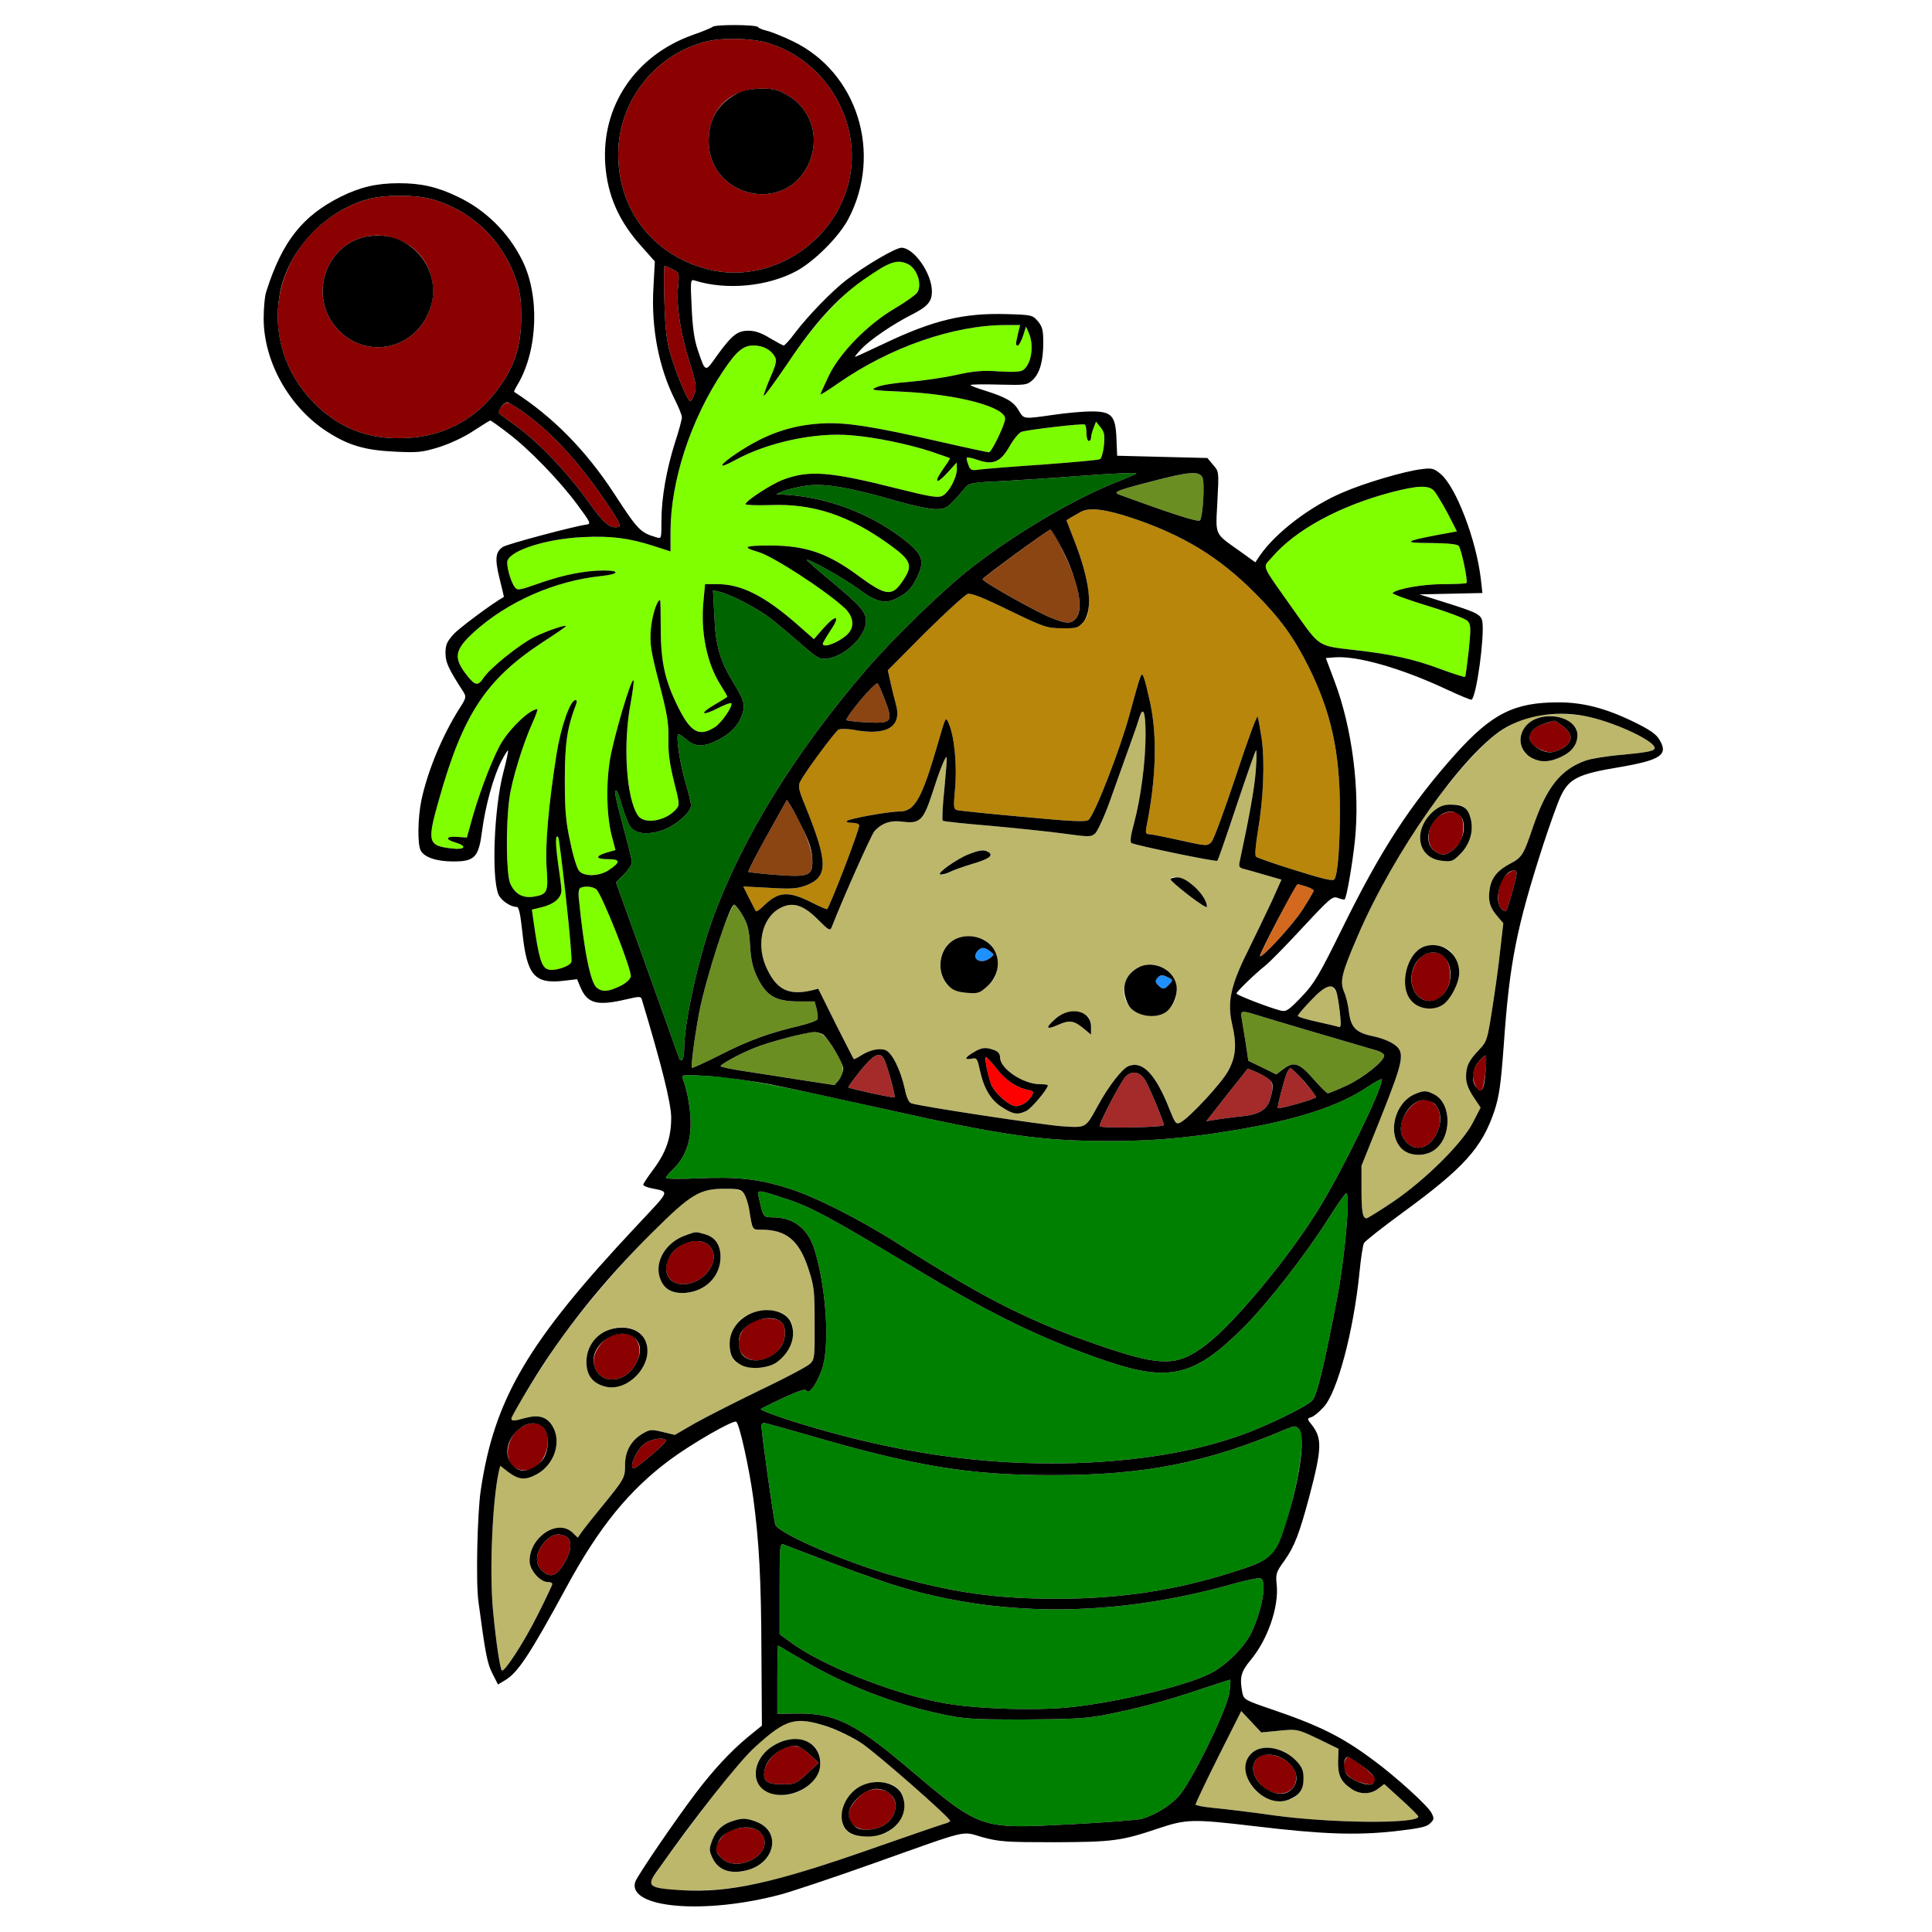 <?xml version="1.0" encoding="utf-8"?>
<!-- Generator: Adobe Illustrator 21.0.0, SVG Export Plug-In . SVG Version: 6.00 Build 0)  -->
<svg version="1.1"
	 id="svg116" inkscape:version="0.92.2 5c3e80d, 2017-08-06" sodipodi:docname="25 #7284.svg" xmlns:cc="http://creativecommons.org/ns#" xmlns:dc="http://purl.org/dc/elements/1.1/" xmlns:inkscape="http://www.inkscape.org/namespaces/inkscape" xmlns:rdf="http://www.w3.org/1999/02/22-rdf-syntax-ns#" xmlns:sodipodi="http://sodipodi.sourceforge.net/DTD/sodipodi-0.dtd" xmlns:svg="http://www.w3.org/2000/svg"
	 xmlns="http://www.w3.org/2000/svg" xmlns:xlink="http://www.w3.org/1999/xlink" x="0px" y="0px" viewBox="0 0 850 850"
	 style="enable-background:new 0 0 850 850;" xml:space="preserve">
<style type="text/css">
	.st0{fill:none;}
	.st1{fill:#8B0000;}
	.st2{fill:#7FFF00;}
	.st3{fill:#7CFC00;}
	.st4{fill:#006400;}
	.st5{fill:#6B8E23;}
	.st6{fill:#B8860B;}
	.st7{fill:#8B4513;}
	.st8{fill:#BDB76B;}
	.st9{fill:#1E90FF;}
	.st10{fill:#FF0000;}
	.st11{fill:#D2691E;}
	.st12{fill:#A52A2A;}
	.st13{fill:#008000;}
</style>
<sodipodi:namedview  bordercolor="#666666" borderopacity="1" gridtolerance="10" guidetolerance="10" id="namedview118" inkscape:current-layer="svg116" inkscape:cx="1087.205" inkscape:cy="687.04522" inkscape:pageopacity="0" inkscape:pageshadow="2" inkscape:window-height="978" inkscape:window-maximized="1" inkscape:window-width="1920" inkscape:window-x="0" inkscape:window-y="1" inkscape:zoom="0.41647059" objecttolerance="10" pagecolor="#ffffff" showgrid="false">
	</sodipodi:namedview>
<g id="g114" transform="translate(0,0) scale(1,1)">
	<path id="path4" class="st0" d="M0,0h425h425v425v425H425H0V425V0z M313.5,11.8c-0.6,0.5-4.5,2.1-8.8,3.6
		c-25.2,9-40.2,31.3-38.4,57c1,13.8,6.1,25.2,16.2,36.3l5.6,6.3l-0.6,11.2c-1.1,17.9,2.3,35.6,9.6,50c1.6,3.2,2.9,6.5,2.9,7.4
		s-1.3,5.9-3,11c-3.8,12-6,24.5-6,34.6c0,7.8,0,7.9-2.2,7.2c-7.1-2.1-8.1-3.1-18.7-19.4c-12.5-19.1-27-33.7-43.9-44.6
		c-0.2-0.1,0.6-1.7,1.7-3.5c1.1-1.9,3.1-6.9,4.5-11.1c4.5-13.3,3.3-31.5-2.8-43.6c-6.1-12.1-16.1-21.9-28.1-27.6
		c-9.1-4.4-16.2-6-26-6s-17,1.7-25.5,5.9c-17,8.5-25.8,19.7-32.8,41.6c-0.7,1.9-1.2,7.3-1.2,12c0,19,11.2,39,27.9,49.8
		c9.4,6.1,16.8,8.2,29.8,8.8c10.1,0.5,12.1,0.3,19.5-2c4.8-1.5,11.2-4.5,15.2-7.2c3.8-2.5,7.1-4.5,7.3-4.5c0.3,0,3.7,2.4,7.6,5.4
		c9.3,7,22.7,20.8,30.7,31.6c6,8.1,6.1,8.5,3.9,8.8c-5.6,0.8-34.6,8.5-36.6,9.8c-3.3,2.1-3.7,5.2-1.5,14c1.1,4.3,1.9,7.9,1.9,8
		c-4.7,2.6-19.6,13.6-22.2,16.5c-2.9,3.2-3.5,4.7-3.5,8.2c0,4.1,1.2,6.8,8,17.3c1.2,2,1,2.7-1.8,7c-7.6,12-14,27.4-16.8,40.4
		c-1.6,7.8-1.8,19.4-0.3,22.2c1.6,3,7,4.8,14.3,4.8c9.5,0,11.2-1.8,12.7-13.5c1.4-10.7,4.9-23.7,8.5-30.7c1.4-2.7,2.7-4.8,2.9-4.6
		c0.2,0.2-0.7,4.6-2.1,9.8c-4,15.5-5.2,45.2-2.2,53.3c1,2.7,5.3,5.7,8.1,5.7c1,0,1.6,2.9,2.5,11c2,19.1,5.3,23,18.2,21.5l5.9-0.7
		l1.4,3.4c3.1,7.4,7.4,8.5,20.5,5.4c5.6-1.3,6.2-1.3,6.6,0.2c8.8,29.2,12.8,45.4,12.9,51.8c0,8.8-2.2,15.4-8,23.1
		c-2.4,3.2-4.3,6.1-4.3,6.5c0,0.4,1.2,1,2.8,1.4c9.1,2,9.6,0.3-5.4,16.4c-48.2,51.3-62.9,76.3-68.9,116.7c-1.5,10.2-2.2,40.6-1,49
		c3.1,23.3,3.9,27.1,6.1,31.5l2.5,4.9l3-1.8c5.7-3.3,10.9-11.2,27.1-41c14.4-26.6,27.7-42.8,45.6-56.1c9.6-7.1,27.8-17.6,29.1-16.7
		c1.4,0.8,5.7,20.3,7.5,33.5c2.6,19.2,3.5,36.1,3.6,68.9l0.2,31.3l-6.4,5.2c-7.5,6.3-14.9,14.2-22.7,24.5c-9.1,12-25.8,36.5-26.6,39
		c-3.7,11.6,30.5,14.6,64.3,5.5c5.1-1.4,23.4-7.5,40.5-13.6c43.3-15.4,38.4-14.2,48-11.5c7.4,2,10.4,2.2,31.7,2.2
		c25.7-0.1,29.4-0.6,45.7-6.1c12.3-4.1,14.9-4.2,42.8-0.9c29.3,3.5,44,4,60.9,2.2c11.1-1.3,14.3-1.9,15.8-3.5
		c1.8-1.7,1.8-2.2,0.6-4.6c-1.6-3.1-15.5-15.8-25.3-23c-13.9-10.4-23.7-15.3-45.1-22.6c-11.5-3.9-12.2-4.3-12.8-7.2
		c-1.3-6.7-0.7-9.2,3.5-14.3c7.6-9,12.6-23.5,11.6-33.2c-0.5-4.8-0.3-5.6,3.4-10.7c4.4-6.2,6.5-11.6,11-28.4
		c5.5-21,5.7-25.4,0.9-31.5c-2-2.5-2-2.6-0.1-3.2c1.1-0.3,3.5-2.3,5.5-4.5c6-6.6,13.1-33.3,15.7-59c0.6-6.3,1.5-12.2,2-13.1
		c0.4-0.8,8.1-6.9,17-13.4c27-19.7,34.9-28.5,40.4-44.8c2.1-6.5,2.8-11.4,4.1-29c2.5-36.1,5.6-51.6,17.4-88.2
		c2.9-8.8,6.3-18.4,7.7-21.3c3.6-7.6,7.7-9.7,25.3-12.6c18.8-3.2,22.2-5.5,18-12.3c-1.4-2.4-4.5-4.5-12.2-8.2
		c-11.8-5.6-21.5-8.1-32.1-8.1c-19.5,0-29.3,4.9-45.4,22.8c-19.8,22.2-32.6,41.8-49.4,75.9c-10.7,21.7-12.6,24.9-18.3,30.9
		c-5.8,6-6.7,6.6-9.2,6c-4.8-1.2-19.4-6.8-19.4-7.5c0-0.8,8.4-8.9,12.6-12.2c1.7-1.3,9.1-8.8,16.3-16.6
		c12.5-13.4,13.4-14.2,15.8-13.2c1.4,0.5,2.7,0.8,2.9,0.6c0.9-0.9,3.4-15.6,4.5-25.8c2.3-22.4-1.2-49.7-9-70.3l-3.8-10.1l3.9-0.3
		c9.8-0.8,29.3,4.8,48.6,13.8c6.2,2.9,11.4,5.1,11.7,4.8c2.2-2.1,5.6-27.4,4.7-34.1c-0.5-3.4-2.2-4.2-17.2-8.9l-10.5-3.3l13.8-0.3
		l13.9-0.3l-0.7-6.2c-2-17.2-10.9-40.5-17.7-46.2c-2.9-2.4-3.8-2.7-8.3-2.1c-7.2,0.8-25.2,6.1-34.6,10.2
		c-14.3,6-29.6,17.7-36.6,27.8l-2,3l-6.8-4.9c-11.4-8.1-10.7-6.6-9.9-21.8c0.7-13.2,0.7-13.3-1.9-16.2l-2.5-3l-19.9-0.5l-19.8-0.5
		l-0.3-7.5c-0.5-12.6-3.9-13.9-27.7-10.5c-13.3,1.9-13,2-15.3-1.9c-2.3-4-5.6-5.8-14.7-8.7c-3.6-1.1-6.5-2.2-6.5-2.5
		s5.6-0.4,12.4-0.2c11.8,0.3,12.5,0.2,14.9-2c5.2-4.9,6.7-20.8,2.3-25.9c-2.3-2.7-2.8-2.8-13.4-3.1c-19-0.6-32.5,2.6-54.1,12.9
		c-6.8,3.2-12.6,5.9-12.9,5.9c-0.3,0,1-1.6,2.9-3.6c3.9-4.1,14-10.9,21.7-14.8c7.3-3.7,9.2-5.8,9.2-10.4c0-7.9-7.9-19.2-13.4-19.2
		c-2.6,0-16.1,7.9-24.5,14.4c-6.3,4.9-16.6,15.5-22.6,23.4c-2.1,2.9-4.3,5.2-4.7,5.2s-3.1-1.5-6-3.2c-3.8-2.3-6.5-3.3-9.5-3.3
		c-4.9,0-7.3,1.9-14.1,11.3c-5,7.1-4.8,7.2-8.2-2.8c-1.6-4.7-2.3-9.9-2.7-18.9c-0.6-11.8-0.5-12.3,1.3-11.7
		c9.8,3.1,21.4,3.3,31.8,0.6c10.4-2.6,16.7-6.2,25.2-14.3C374.3,98.7,380,85.3,380,69c0-22.1-12.1-41.7-31.3-50.9
		c-4.5-2.2-9.7-4.2-11.4-4.6c-1.8-0.4-3.5-1.1-3.8-1.6C332.7,10.8,314.7,10.7,313.5,11.8z"/>
	<path id="path6" class="st1" d="M338.2,19c25.5,7.9,41.3,35.1,35.3,60.8c-6.5,27.6-35.2,45.5-62,38.7
		c-24.1-6.2-39.5-25.9-39.5-50.7c0-22.8,15.6-43.2,37.7-49.3C317.2,16.4,330.7,16.7,338.2,19z M335,39c-14,0.1-23.2,9.2-23.2,23.1
		c0,24.3,32.8,32.4,43.6,10.8c5.6-11.4,2.1-24.3-8.4-30.7C342.3,39.4,340.7,39,335,39z"/>
	<path id="path8" class="st1" d="M189.5,87.5c17.3,4.6,31.2,17.5,37.3,34.9c2,5.6,2.5,9.1,2.5,16.6c0.1,14.1-3.3,23.7-12.1,34.6
		c-9.5,11.7-22.6,18.3-38.2,19.1c-16.6,0.9-29.7-4.1-41-15.6c-21-21.4-21.1-54.2-0.1-75.2c7-7,15.4-11.9,24.4-14.4
		C169.3,85.7,182.2,85.6,189.5,87.5z M161.2,104.1c-17.9,3.5-25.4,25.9-13.4,39.9c11.3,13.3,31.4,11.1,39.7-4.2
		c6.8-12.5,1.6-28.3-11-33.8C171.1,103.6,166.4,103,161.2,104.1z"/>
	<path id="path10" class="st2" d="M399.3,116.1c4.2,1.9,6.6,9.2,4.2,12.7c-0.9,1.1-5.2,4.2-9.8,6.9c-11.8,6.9-24.1,19.4-29,29.5
		c-2,4.2-3.7,7.9-3.7,8.3c0,0.3,3.5-1.9,7.8-4.9c22.7-15.8,50.7-25.6,73.8-25.6h6.2l-0.9,3.7c-1.1,4.8-1.1,5.3-0.1,5.3
		c0.5,0,1.5-1.9,2.3-4.2l1.3-4.1l1.3,2.9c2.3,5.5,1.1,13.4-2.4,16.1c-1.1,0.9-4.3,1.1-10.7,0.7c-7.2-0.5-11.2-0.2-19.1,1.6
		c-5.5,1.2-14.7,2.5-20.5,3c-5.8,0.4-12.1,1.4-14,2.2c-3.4,1.4-2.9,1.5,10.5,2.1c25.1,1.1,46.5,6.9,45.7,12.2
		c-0.5,3.3-6,14.5-7.1,14.5c-0.5,0-9.9-2-20.8-4.5c-30.6-7-42.3-8.8-52.8-8.2c-13.7,0.8-24.7,4.7-37.2,13c-8.2,5.5-8.9,7.5-1,3.2
		c14.4-7.9,35.3-12.4,51.2-11c10.3,0.8,24.8,3.8,35,7.1c4.4,1.5,8.2,2.8,8.4,3c0.2,0.1-1.2,2.3-3,4.8c-4.3,6.1-3,7,2,1.5l4-4.4
		l0.1,2.8c0,3.9-3.6,10.6-6.5,11.9c-1.9,0.9-5.5,0.3-18.7-3c-30.8-7.8-39.7-8.5-51.4-4.1c-5,1.9-16.4,9.3-16.4,10.7
		c0,0.4,4.9,0.6,11,0.4c18.9-0.7,34.5,4.5,52.5,17.5c9.4,6.8,10.2,9.1,6,15.4c-4.9,7.6-7.5,7.3-19.9-1.8c-13.5-10-23.2-13.3-39-13.3
		c-11.1,0-12.4,0.7-5.1,2.8c6.5,1.8,30.1,17.2,38.2,24.8c3.5,3.3,4.3,7.5,2,10.5c-2.8,3.7-11.7,7.6-11.7,5.1c0-0.4,1.6-3.1,3.5-6
		c4.5-6.6,2.3-7.1-3.4-0.6l-4,4.6l-7.5-6.6c-14.3-12.5-24.5-17.6-35-17.6h-5.4l-0.7,7.6c-1.3,13.5,1.5,27.3,7.5,36.7
		c1.6,2.6,3,4.9,3,5.2c0,0.2-2.6,1.8-5.7,3.6c-6.9,4-5.5,5.1,1.7,1.4c2.9-1.5,5.4-2.4,5.7-2.1c1,1-4.3,8.8-7.3,10.6
		c-6.9,4.3-10.6,2.2-16.2-9.2c-5.7-11.5-7.5-19.7-7.5-34.6c0-6.7-0.1-12.2-0.3-12.2c-1.4,0-3.7,7.5-4.1,13.4
		c-0.4,6.1,0.1,9.3,3.7,23.1c3.5,13.3,4.2,17.4,4.1,24.3c-0.2,6.1,0.5,11.2,2.4,18.9c2.6,10.2,2.6,10.5,0.8,12.5
		c-4.7,5.2-14.1,6.6-16.7,2.5c-5.1-7.7-6.6-31.5-3.1-49.5c0.9-5.1,1.5-9.6,1.2-9.9c-1-1-8.5,24.4-10.3,34.7
		c-1.9,11.6-1.5,25.8,1,34.7l1.4,5.3l-3.9,1.1c-5.2,1.6-4.9,2.9,0.7,2.9c5.4,0,5.5,1.3,0.4,4.7c-4.1,2.9-11,3.1-13.2,0.5
		c-0.9-0.9-2.7-6.7-3.9-12.7c-2-9-2.4-14-2.4-27.5c0-16.1,1-22.8,5-33.3c0.4-0.9,0.3-1.7-0.3-1.7c-2.3,0-6.4,11.7-8.3,23.5
		c-3.6,22.8-5.1,40.5-4.4,50.3c0.8,10.7,0.3,11.7-5.6,12.7c-4.9,0.8-8.5-1.2-10.5-6c-1.7-4.2-1.9-25.6-0.3-37.2
		c1.1-8.3,6-24.1,10.3-33.6c1.4-3.1,2.3-5.7,2-5.7c-3.1,0-11.4,7.7-15.6,14.5c-3.4,5.5-9.1,20-12.6,32l-2.8,10l-4.2-0.3
		c-4.9-0.4-5.6,1.1-1,2.4c5.5,1.6,4.6,3.4-1.4,2.7c-10.6-1.2-11-2.8-5.7-21.4c10.6-37.7,20.7-53,45.7-69.4c5.6-3.6,10.2-6.8,10.2-7
		c0-0.8-8,1.9-13.8,4.7c-6.6,3.3-19.6,13.7-22.5,18.1c-2.3,3.5-3.6,3.4-6.9-0.7c-6.5-8.1-6-11.5,2.7-19.5
		c14.8-13.4,35.6-22.6,56.3-24.7c7.5-0.8,8.2-2.4,1-2.4c-8.3,0-17.5,1.8-28.2,5.5c-9.3,3.3-10,3.4-11.2,1.7
		c-1.8-2.4-3.8-9.8-3.1-11.6c1.8-4.7,17.5-9.6,33.3-10.3c12.2-0.6,20.2,0.4,31.3,4l7.1,2.3v-8.5c0-22.5,8.9-49.7,23.3-71.1
		c5.7-8.5,8.7-11,13.2-11c4.3,0,7.8,1.9,9.5,5.1c0.8,1.5,0.4,3.4-2,8.8c-1.6,3.8-3,7.5-3,8.2s4.8-5.8,10.7-14.5
		c14.2-21.2,28.4-35.3,43.1-42.8C394,114.7,395.9,114.6,399.3,116.1z"/>
	<path id="path12" class="st1" d="M292.4,117c0.4,0,2,0.7,3.6,1.5c2.9,1.5,2.9,1.6,2.3,7.9c-0.8,8.4,1.1,20.3,5.1,33
		c2.8,8.9,3.1,10.8,2.2,13.7c-0.6,1.9-1.5,3.4-1.9,3.4c-1.1,0-6-11.5-8.7-20.6c-1.7-5.8-2.3-10.9-2.7-23.2
		C292,124.1,292.1,117,292.4,117z"/>
	<path id="path14" class="st1" d="M228.7,180.2c13.2,9,25.9,22.7,38.7,41.8c4.7,6.9,6,9.6,4.9,9.8c-3.8,0.9-6.4-1.2-13.4-11
		c-8.9-12.5-21.8-26.1-31.3-33c-3.9-2.8-7.5-5.5-8-6c-0.6-0.4-0.2-1.6,0.9-2.8C222.9,176.4,223.3,176.4,228.7,180.2z"/>
	<path id="path16" class="st3" d="M477.3,186.8c0.4,0.2,0.7,1.9,0.7,3.8s0.5,3.4,1,3.4c0.6,0,1-0.6,1-1.4c0-0.8,0.5-2.7,1.1-4.3
		l1.1-2.8l2,2.5c1.7,2.1,1.9,3.4,1.5,7.9c-0.3,3-1.1,5.7-1.7,6.1c-0.6,0.4-12,1.4-25.3,2.4c-13.3,0.9-25.9,1.9-27.9,2.2
		c-3.4,0.5-3.9,0.3-4.8-2.2c-0.6-1.5-0.9-2.9-0.6-3.1c0.2-0.2,2.5,0.2,4.9,1.1c6.7,2.3,10,0.8,13.9-6.1c1.7-3,4-5.8,5.2-6.3
		c1.2-0.4,7.8-1.4,14.6-2.2C470.9,187,476.8,186.6,477.3,186.8z"/>
	<path id="path18" class="st4" d="M499.9,208.4c-0.2,0.2-4,1.9-8.4,3.6c-20,7.9-47.3,24.2-66.5,39.7c-11.7,9.4-32.4,29.6-43.7,42.7
		c-31.9,37.1-54.9,74.5-67.9,110.3c-6.3,17.5-12.4,45.3-12.4,57c0,4.7-1.5,6.5-2.5,3.1c-0.4-1.3-6.8-19-14.1-39.4L271,388.2l3.5-3.5
		c1.9-1.9,3.5-4.3,3.5-5.4c0-1-1.8-8.3-4-16.3c-3.5-13-4.1-16.4-2.5-14.8c0.3,0.3,1.4,3.6,2.5,7.3c1.1,3.7,2.7,7.6,3.6,8.6
		c2.5,2.7,6.8,3.2,12.9,1.5c6.1-1.8,13.5-8,13.5-11.3c0-1.1-1.1-5.6-2.4-10c-2.5-8.3-4.4-21.3-3.1-21.3c0.4,0,2,1.1,3.7,2.5
		c3.7,3.2,7.5,3.2,13.6,0.1c5.8-3,9-6.3,10.7-11.2c1.5-4.4,1-6.1-4.1-14.5c-5.7-9.5-7.6-16-8.1-28.8l-0.6-11.4l2.9,0.7
		c5,1.1,17.1,7.5,22.6,11.8c2.9,2.3,8.9,7.3,13.2,11.1c7.4,6.4,8.2,6.9,11.7,6.4c7.8-1,16.9-9.9,16.9-16.4c0-4.1-2.2-6.6-15-17.3
		c-6.1-5-11-9.4-11-9.6c0-1.1,16.3,8,22.4,12.5c8.2,6.1,11.9,7,17.2,4.3c4.9-2.5,6.8-4.6,9.4-10.4c2.9-6.5,1.6-9.4-7.3-16.2
		c-14.4-10.9-33-17.8-50.7-18.9l-4.5-0.3l3-1.3c1.7-0.7,6.2-1.8,10-2.4c8.1-1.2,19.3,0.7,40.3,6.8c6.6,1.9,14.2,3.5,16.8,3.5
		c4.8,0,5.5-0.5,13.2-9.6c1.6-1.9,3.3-2.2,17.3-2.8c8.5-0.5,22.6-1.4,31.4-2.1C490.7,208.2,500.6,207.8,499.9,208.4z"/>
	<path id="path20" class="st5" d="M529,210c1.1,2,0.3,16.8-1,18.9c-0.6,1-11-2.3-35.9-11.4c-2.5-1-0.2-1.9,14.2-5.6
		C523,207.5,527.5,207.1,529,210z"/>
	<path id="path22" class="st2" d="M630.8,215.8c0.9,0.9,3.6,5.4,6,9.8l4.2,8.2l-9.3,1.7c-14,2.7-14.4,3.4-2.1,3.4
		c7.7,0.1,11.5,0.5,12.2,1.3c1.2,1.6,4.1,15.5,3.4,16.3c-0.3,0.3-4.9,0.5-10.2,0.5c-8.8,0-20.4,2-22.3,3.9
		c-0.4,0.4,6.5,2.9,15.3,5.6c8.9,2.7,16.8,5.7,17.7,6.7c1.4,1.6,1.5,3,0.5,12.9c-0.7,6.2-1.4,11.4-1.6,11.7
		c-0.3,0.2-5.4-1.4-11.3-3.6c-11.2-4.2-21.2-6.4-37.3-8.2c-16.4-1.9-15.2-1.2-26.5-17.1c-15.3-21.7-14.1-18.8-9.9-23.7
		c10.3-12.1,29.9-22.7,52.8-28.7C623.6,213.6,628.4,213.4,630.8,215.8z"/>
	<path id="path24" class="st6" d="M498.1,227.9c22.6,7.6,38.3,17.2,54,33c11.2,11.2,17.2,19.6,23.7,32.6c9.8,19.9,13.6,36.9,13.7,62
		c0,16.9-0.9,28.9-2.4,31.3c-0.6,1-4.7,0-17.2-3.9c-9-2.8-16.8-5.5-17.3-6c-0.6-0.5-0.2-5,0.8-11.1c2.5-14.5,3.1-30.8,1.7-40.7
		c-0.7-4.6-1.5-9-1.8-9.8c-0.3-0.8-4.6,10.9-9.5,25.9c-5,15-9.8,28.2-10.8,29.2c-1.8,1.9-2.1,1.9-13.8-0.7
		c-6.6-1.5-12.8-2.7-13.7-2.7c-1.4,0-1.6-0.6-1.1-3.3c4.2-20.8,4.8-39.4,1.7-54.2c-1.1-5-2.3-10.1-2.9-11.5c-1-2.7-1.1-2.5-6.3,16.5
		c-4.1,15.2-15.3,44-18,46.2c-1.2,1-7.2,0.7-28.5-1.3c-14.8-1.3-27.8-2.7-28.9-2.9c-2-0.4-2.1-0.8-1.3-9.7
		c0.9-9.9-0.3-22.8-2.7-28.3c-1.5-3.5-1.3-3.7-5,9c-7,24.1-10.1,29.5-16.7,29.5c-4.5,0-22.1,3.1-23.2,4.2c-0.6,0.4,0.4,0.8,2.2,0.8
		c1.8,0,3.2,0.5,3.2,1.2c0,2.2-13.3,36.8-14.2,36.8c-0.5,0-3.4-1.3-6.6-2.9c-10.3-5.2-14.6-4.9-20.9,1.1c-1.8,1.8-3.4,3-3.7,2.7
		c-0.2-0.2-1.5-2.8-3-5.7L327,390l11.4,0.6c9.6,0.6,12.3,0.4,16.1-1c9.9-3.8,9.9-9.9,0.1-34.3c-3.3-7.9-3.6-9.5-2.5-11.5
		c2.4-4.6,15.3-21.9,16.8-22.8c0.9-0.4,3.6-0.4,6.1,0c15.2,3,22.1-1.2,19.1-11.4c-0.6-2.3-1.7-6.5-2.3-9.4l-1.2-5.3l16.4-16.5
		c9.1-9,17.5-16.7,18.8-17.1c1.6-0.4,6.9,1.7,18.3,7.3c15.2,7.3,16.4,7.8,23.1,7.8c6.4,0.1,7.1-0.1,9.4-2.7c2-2.3,2.4-3.9,2.4-9
		c0-7.7-1.9-15.7-6.4-27l-3.4-8.8l2.1-1.3c1.2-0.7,3.1-1.8,4.2-2.4C479.3,223.1,486.3,224,498.1,227.9z"/>
	<path id="path26" class="st7" d="M462.2,233c1.3,0,9.7,17.7,11.3,23.7c2,7.5,1.9,13.2-0.2,15.5c-2.1,2.3-4,2.3-10.4-0.2
		c-6.2-2.3-30.9-16.2-30.6-17.2c0.1-0.3,6.7-5.4,14.7-11.2C454.9,237.8,461.8,233,462.2,233z"/>
	<path id="path28" class="st7" d="M386.1,300.7c0.5,0.5,2,3.9,3.4,7.7c3.5,9.2,2.8,10-8.2,9.4c-4.6-0.2-8.5-0.7-8.9-1
		c-0.3-0.4,2.5-4.3,6.2-8.8C382.3,303.6,385.7,300.3,386.1,300.7z"/>
	<path id="path30" class="st8" d="M504,323.2c0,12-2.1,27.9-5.1,39.1c-1.5,5.4-1.8,8.1-1.1,8.6c1.7,1,37.3,8.4,37.8,7.8
		c0.3-0.3,4.1-11.2,8.4-24.2c4.4-13.1,8.2-24,8.6-24.4c0.3-0.3,0.3,3.7-0.1,8.9c-0.6,7.9-2.7,19.5-7.1,40.1
		c-0.5,2.3-0.2,2.7,2.3,3.3c1.5,0.4,5.8,1.6,9.5,2.7l6.6,1.9l-4.4,9.8c-2.5,5.3-7.2,15.1-10.5,21.8c-7.4,14.8-9,22.3-6.9,31.6
		c2.2,9.4,1.8,14.6-1.6,20.9c-2.9,5.4-17,20.6-21,22.7c-2,1-2.3,0.6-4.8-5.6c-6.1-15.5-11.8-21.6-18-19.2c-2.8,1-8.8,8.7-13.6,17.5
		c-5.5,10-5,9.7-15.9,9c-8.2-0.6-61.5-8.6-66.2-10.1c-1-0.3-2.1-2.6-2.8-6.2c-1.9-8.6-5.6-16-8.5-17.2c-2.8-1-7-0.1-11,2.5
		c-1.5,1-2.8,1.6-3,1.4c-0.2-0.2-3.8-7.3-8-15.6L360,435l-3.2,0.8c-9.6,2.1-14.7-0.2-19-8.8c-5.4-10.4-2.9-23,5.3-27.4
		c5.5-3,10.2-1.6,16.7,4.9c5,5,5.4,5.2,6.2,3.2c5.1-13.1,17.4-40.5,18.7-42c3.3-3.6,7.1-4.9,12.4-4.2c7.4,1,9.1-0.5,12.8-11.7
		c3.3-10.4,6-17.2,6.6-16.7c0.2,0.2-0.3,6.5-1,13.9c-0.8,7.4-1.1,13.8-0.7,14.1c0.4,0.3,9.7,1.3,20.7,2.2c11,1,25.5,2.5,32.2,3.4
		c11.6,1.6,12.3,1.6,14.2-0.1c1-1,4-7.4,6.5-14.4c2.5-7,6.1-17.2,8.1-22.7c2-5.5,4.1-11.5,4.6-13.3C502.9,310.2,504,312.9,504,323.2
		z M432,374.1c-2.8,0-9.9,3.4-14.7,6.8c-4.9,3.5-4.6,5.4,0.4,2.8c1.5-0.8,6-2.4,10-3.6c7.5-2.2,9.5-3.7,7.2-5.2
		C434.1,374.4,432.8,374,432,374.1z M515,386.9c0,0.5,3.6,3.6,8,7s8,5.7,8,5.1c0-2.2-3-6.8-6.5-9.9C521.1,386.2,515,384.7,515,386.9
		z M425.6,412c-8.1,0-13.4,7.3-11.5,15.9c1.2,5.5,4.9,8.3,11.2,8.9c5.1,0.4,5.7,0.2,9.2-3c2.9-2.7,3.8-4.3,4.2-7.9
		c0.6-5.6-1.5-10.2-5.7-12.4C431.4,412.7,428.1,412,425.6,412z M495.4,431.6c-3.3,7.8,2.3,15.4,11.4,15.4c10,0,14.6-12.4,7.3-19.4
		C508.1,421.9,498.6,424,495.4,431.6z M464.5,448.1c-4.8,4.2-4.4,5.2,1,2.8c5.1-2.3,7.1-1.9,11.5,1.8l3,2.5v-3.6
		c0-2.5-0.6-3.9-2.2-5C474,443.9,468.6,444.6,464.5,448.1z M428.3,463c-3.9,2.3-4.2,3.4-0.9,2.8c2.3-0.5,2.6-0.1,3.6,4.6
		c1.8,8.4,4.8,13.5,9.8,16.7c5,3.2,6.8,3.5,10.7,1.7c2.2-1,9.5-9.7,9.5-11.3c0-0.3-1.6-0.5-3.5-0.5c-7.3,0-17.5-6.8-17.5-11.7
		c0-1.6-0.8-2.7-2.6-3.3C433.7,460.6,431.9,460.8,428.3,463z"/>
	<path id="path32" class="st9" d="M435.6,418.5c1.9,1.5,1.9,1.5,0,3c-3.9,3-8.5,0.5-5.6-3C431.6,416.6,433.1,416.6,435.6,418.5z"/>
	<path id="path34" class="st9" d="M514.1,430.1c2,1,2,1.1,0.3,3c-2.1,2.3-2.8,2.4-4.9,0.3c-1.2-1.2-1.3-1.9-0.4-3
		C510.5,428.7,511.5,428.7,514.1,430.1z"/>
	<path id="path36" class="st10" d="M433.9,465.1c0.3,0,2.4,2.3,4.6,5.1c4,5.1,8.7,8.3,13.8,9.3c2.4,0.5,2.6,0.8,1.7,2.5
		c-1.6,3-5.6,5.3-8,4.5c-3-1-7.9-5.3-9.6-8.7c-0.9-1.7-1.9-5.2-2.3-7.9C433.6,467.2,433.6,465,433.9,465.1z"/>
	<path id="path38" class="st8" d="M699.5,315.5c12.4,2.9,28.5,10.6,28.5,13.6c0,1.3-3,1.9-14.6,3c-6.3,0.5-13.4,1.7-15.7,2.5
		c-11,3.9-17.2,11.6-23.2,29.1c-4.3,12.7-4.8,13.5-10.5,16.5c-5.2,2.8-7.9,6.1-8.6,11c-0.8,4.9,0,8,3.3,11.8l2.7,3.2l-1.3,11.2
		c-0.6,6.1-2.2,17.7-3.5,25.9c-2.2,14.2-2.4,14.9-5.8,18.5c-4.6,4.8-5.8,7.2-5.8,12c0,2.7,1,5.3,3.2,8.7l3.2,4.8l-3.4,6.6
		c-4.6,9-20.9,25.2-35.2,34.9c-5.8,3.9-11.1,7.2-11.6,7.2c-1.7,0-2.2-2.9-2.2-13.1v-10l8.7-21.7c10-25.1,10.6-28.4,5.5-31.8
		c-1.8-1.3-5.7-2.8-8.7-3.4c-7.9-1.6-10.1-3.8-11-10.6c-0.3-3-1.3-7.2-2.2-9.1c-1.9-4.7-1-8.2,6.2-24.9
		c12.8-29.6,33.5-61.5,52.7-81.1c7.3-7.6,13.9-11.9,21.6-14.4C678.8,313.7,691.2,313.5,699.5,315.5z M669,325.3c0,3.9,1.5,6.4,5,8.2
		c3.8,2,7.6,1.9,12.6-0.4c5-2.3,7.4-5.5,7.4-9.8c0-2.6-0.7-3.7-3.7-5.8C681.9,311.8,669,316.5,669,325.3z M631,356.6
		c-9.6,8.1-7.7,20.9,3.3,22.1c4.3,0.5,4.9,0.3,8.1-2.9c4.3-4.3,6.1-10.3,4.6-15.8c-0.6-2.2-1.9-4.4-3-5
		C640.4,353.1,634.4,353.8,631,356.6z M627.3,416.2c-8.4,2.2-12.4,18.2-6,24.5c3.3,3.4,9.3,4,13.3,1.5c3.5-2.2,7.4-9.7,7.4-14.2
		c0-3.4-2-7.9-4.3-9.9C635.2,416.1,630.7,415.3,627.3,416.2z M622.4,481.4c-8.9,3.9-12.2,17.5-5.7,24c3.3,3.3,10.1,3.6,14.3,0.6
		c7.8-5.5,7.8-20.5,0-24.5C627.5,479.7,626.4,479.7,622.4,481.4z"/>
	<path id="path40" class="st1" d="M683.9,317.1c0.2-0.1,1.9,1,3.8,2.5c4.4,3.3,4.4,6.7,0.1,9.4c-1.8,1.1-4.4,2-5.8,2
		c-1.4,0-4-0.9-5.7-2c-5.7-3.4-3.9-8.7,3.7-10.8C681.9,317.6,683.7,317.1,683.9,317.1z"/>
	<path id="path42" class="st1" d="M643.7,365.7c-0.4,3.7-1.2,5.4-3.6,7.5c-3.5,3.2-5.7,3.5-8.8,1.3c-4.7-3.3-3.2-12.9,2.6-16
		C640.3,355,644.6,358.1,643.7,365.7z"/>
	<path id="path44" class="st1" d="M630.6,419c4.6,0,7.4,3.8,7.4,10.1c0,9.6-9.1,14.9-14.7,8.5c-3.7-4.4-2.9-12.1,1.8-16.5
		C626.5,419.9,628.7,419,630.6,419z"/>
	<path id="path46" class="st1" d="M632.6,497.5c-3.4,8.7-11.5,10.1-15.5,2.6c-1.8-3.3-0.6-8.5,3.1-12.6
		C627.5,479.1,636.7,486.5,632.6,497.5z"/>
	<path id="path48" class="st7" d="M346.2,351.9l2.1,3.3c5.2,8.6,8.9,17.9,9.1,23c0.2,7.2-1.3,7.8-16.3,6.7
		c-6.3-0.5-11.6-1.1-11.9-1.3c-0.2-0.3,3.5-7.5,8.3-16.1L346.2,351.9z"/>
	<path id="path50" class="st2" d="M245.6,368.3c0.8,0.8,6.4,53.2,5.8,54.9c-0.6,2-7.6,4.2-10.3,3.3c-2.9-0.9-4.1-5-6.5-22.1
		l-0.6-4.2l4.5-1.1c5.3-1.3,8.5-4.1,8.5-7.4c0-1.2-0.7-6.7-1.5-12.1c-0.8-5.5-1.2-10.4-0.9-10.8C245,368.3,245.4,368.1,245.6,368.3z
		"/>
	<path id="path52" class="st1" d="M666.1,383c1.6,0,1.6,0.6-0.5,8.5c-1.3,4.7-2.6,8.9-3,9.3c-0.4,0.4-1.4-0.2-2.3-1.3
		c-2.2-2.9-1.2-10.9,1.7-14C663.3,384.1,665.1,383,666.1,383z"/>
	<path id="path54" class="st11" d="M570.9,389c1.6,0,7.1,2.2,7.1,2.8c0,0.4-2.2,4.2-4.9,8.4c-4.4,6.8-17.8,21.4-18.8,20.5
		c-0.1-0.2,3.3-7.4,7.8-16C566.5,396.1,570.5,389,570.9,389z"/>
	<path id="path56" class="st2" d="M262.3,391.2c2.4,1.9,15.9,35.8,15.2,38.5c-0.3,1.2-2.2,3-4.8,4.2c-5,2.4-7.6,2.6-10,0.8
		c-2.9-2.1-5.7-15.9-8.1-39.9c-0.2-2.2,0.1-3.9,0.8-4.2C257.5,389.7,260.6,390,262.3,391.2z"/>
	<path id="path58" class="st5" d="M323,398c0.5,0,2.2,2.1,3.7,4.7c2.3,3.9,2.9,6.4,3.3,13.3c0.4,6.6,1.2,9.9,3.3,14.2
		c3.9,7.9,7.9,10.3,17.7,10.4h7.4l0.9,3.3c0.4,1.9,0.6,3.9,0.4,4.5c-0.3,0.7-4,2-8.2,3c-13.2,3.1-22.5,6.5-34.8,12.8
		c-6.5,3.3-12,5.8-12.3,5.6c-0.5-0.6,1.2-13.7,3.2-24.3c1.9-10,7.3-28.4,11.4-39.3C320.8,401.7,322.6,398,323,398z"/>
	<path id="path60" class="st8" d="M589.5,445.5c0.6,5.6,0.5,6.7-0.6,6.3c-0.8-0.3-5.1-1.3-9.6-2.3c-4.6-1-8.3-2.1-8.3-2.6
		c0-0.4,2.6-3.5,5.8-6.8C585.7,430.7,588.1,431.7,589.5,445.5z"/>
	<path id="path62" class="st5" d="M555.7,447.4c7.1,2.2,42.1,12.5,50.1,14.8c1.7,0.5,3.2,1.5,3.2,2.2c0,2.5-9.2,9.8-16.5,13.2
		c-4.1,1.9-7.8,3.4-8.3,3.4s-3.2-2.7-6.1-6c-6.3-7.3-8.9-8.2-13.4-4.7l-3.2,2.4l-6.1-3l-6.2-3l-1.1-7.6c-0.7-4.2-1.5-9.1-1.8-10.9
		C545.7,444.3,545.7,444.3,555.7,447.4z"/>
	<path id="path64" class="st5" d="M367.4,462.1c4,6.3,4.5,9.6,1.7,13l-1.9,2.3l-13.8-2.1c-7.7-1.2-19-3-25.1-3.9
		c-6.2-0.9-11.3-2-11.3-2.3c0-0.9,8.7-5.6,15-8.1c3-1.2,9.6-3.3,14.5-4.5C361,452.7,361.3,452.8,367.4,462.1z"/>
	<path id="path66" class="st12" d="M388.9,465.9c1.4,2.5,5.2,16.4,4.7,16.9c-0.4,0.4-19.7-3.8-20.4-4.4c-0.2-0.1,2.2-3.4,5.3-7.3
		C384.4,463.8,387.1,462.5,388.9,465.9z"/>
	<path id="path68" class="st1" d="M653.7,464.4c0.9,0.9-0.9,15.6-2,15.6c-1.7,0-3.6-3.4-3.7-6.7c0-2,1-4.3,2.6-6.3
		C652.1,465.3,653.5,464.1,653.7,464.4z"/>
	<path id="path70" class="st12" d="M549,470.1l3.8,1.6c7.2,2.9,8.1,4.6,6.1,11.6c-1.3,4.8-4.7,7-12.3,7.8c-3.4,0.3-8.3,1-11,1.4
		l-4.9,0.8l5.8-7.4c3.2-4.1,7.3-9.3,9.2-11.6L549,470.1z"/>
	<path id="path72" class="st12" d="M567.8,470c1.1,0,11.2,11.5,11.2,12.7c0,0.8-16.2,5.4-16.8,4.8c-0.4-0.3,2.5-11.5,3.8-15
		C566.5,471.1,567.3,470,567.8,470z"/>
	<path id="path74" class="st12" d="M503.8,475.2c2.1,3.5,8.2,18.2,8.2,19.8c0,1-27.2,1.5-28.2,0.5c-0.5-0.6,7.1-15.5,10.6-20.8
		C497.1,470.8,501.2,471,503.8,475.2z"/>
	<path id="path76" class="st13" d="M311.6,473.4c13.8,0.8,29.5,3.8,77.9,14.6c52.3,11.7,68.7,14,99,14c18.4,0,33.4-1.3,53-4.5
		c28.6-4.6,47.6-10.8,60.3-19.4c3.4-2.3,6.2-3.7,6.2-3.2c0,4.6-18.1,41.5-28.5,58.1c-13.9,22.1-36.9,49.6-49.2,58.9
		c-12.2,9.2-19.2,9.3-44.4,0.8C454,581.9,434.2,572,395,547.1c-16.8-10.7-37-20.9-48.5-24.4c-12.8-4-22.2-5-38.7-4.3
		c-8.3,0.4-14.8,0.3-14.8-0.2s1.2-1.9,2.6-3.3c5.1-4.7,7.7-10.6,8.2-18.3c0.4-6.4-1.1-16.1-3.4-22
		C299.7,472.8,300.2,472.7,311.6,473.4z"/>
	<path id="path78" class="st8" d="M318.7,523c8.2,0,9.6,1.1,10.8,8.5c1.6,9.9,1.4,9.5,5.3,9.5c11.1,0,16.7,4.6,20.8,17
		c2.6,7.8,2.8,9.8,2.8,24.2c0.1,14.6,0,15.9-2,17.8c-1.1,1.1-11,6.4-22,11.6c-10.9,5.3-23.9,11.9-28.7,14.6l-8.8,5.1l-5.4-1.3
		c-4.9-1.2-5.6-1.1-8.7,0.7c-5.1,3-7.8,7.7-7.8,13.8c0,5.7-0.2,6.1-10.5,18.7c-3.3,4-7,8.7-8.2,10.3l-2.1,3l-2.4-2.3
		c-6.6-6.1-18.8,2.1-18.8,12.6c0,3.9,4.6,9.2,7.9,9.2c1.2,0,2.1,0.4,2.1,0.9c0,0.4-2.9,6.6-6.5,13.7c-5.8,11.6-14,24.3-15.6,24.4
		c-0.8,0-2.6-11.9-4-26.5c-1.6-16.9-0.3-48.1,2.6-61.3l0.6-2.3l3.2,2.5c4.9,3.7,7.6,4,12.7,1.3c7.9-4.2,11.3-14.4,7-21.4
		c-2.4-3.9-5.9-5-11.7-3.5c-5.3,1.5-6.3,1.5-6.3,0.2c0-1.9,16.3-27.7,23.6-37.5c19.3-25.8,48.1-56.2,57.7-61
		C310.3,523.5,312.9,523,318.7,523z M301.6,543.5c-8.3,2.9-13.4,10.9-11.5,18c1.5,5.4,5.3,7.8,11.6,7.3c8.9-0.8,15.3-7.4,15.3-15.8
		c0-5.3-2.3-8.7-6.9-10C305.8,541.8,306.4,541.8,301.6,543.5z M327.5,579.4c-5.5,3.6-8.2,12.5-5.5,17.7c2.8,5.1,14.1,6.4,19.8,2.2
		c7.9-5.9,9.6-17,3.3-21C340.7,575.5,332.6,576.1,327.5,579.4z M258,599.2c0,12.4,15.2,15.3,23.4,4.5c5-6.6,4.3-15.2-1.5-18.2
		C270.3,580.5,258,588.3,258,599.2z"/>
	<path id="path80" class="st1" d="M312,548c5.8,5.8-1.8,17-11.5,17c-9.2,0-10.1-11.2-1.3-16.9C303.5,545.4,309.3,545.3,312,548z"/>
	<path id="path82" class="st1" d="M343.5,581.4c2.4,1.7,2.5,7.4,0.2,11c-5.8,8.8-18.7,7.9-18.7-1.3c0.1-4,1.6-6.6,5.7-9.3
		C334,579.7,340.8,579.4,343.5,581.4z"/>
	<path id="path84" class="st1" d="M280.1,599.4c-4.7,9.5-16.4,10.2-18.7,1.1c-1.2-5,3.5-11.8,9.2-13.4
		C278.9,584.9,283.9,591.4,280.1,599.4z"/>
	<path id="path86" class="st13" d="M346.1,527.5c11.3,3.8,19.2,8.1,57.8,31.3c33.3,20,55.1,30.5,82.6,39.9
		c28.2,9.6,39.3,6.8,61.2-15.3c10.8-11,27-31.8,37.4-48.3c3.5-5.5,6.7-10.1,7.2-10.1c1.9,0-0.6,28.8-4.2,47
		c-5.7,29.6-8.7,41.9-10.7,44.1c-2.4,2.7-21,11.8-32.5,15.7c-20,7-44.2,11-71.9,11.9c-40.7,1.2-80.2-4.6-124.3-18.4
		c-8.1-2.6-14.4-5-14-5.4c0.5-0.4,5-2.6,10.1-5c7.1-3.2,9.5-4,10.1-3c1.1,1.7,4.3-2.8,6.7-9.4c3.5-9.9,2.1-34.8-3.1-52.3
		c-2.8-9.3-8.9-14.3-17.7-14.6c-5.3-0.1-4.9,0.4-7.1-9.4C333,523.3,333.6,523.4,346.1,527.5z"/>
	<path id="path88" class="st1" d="M241,634c0,9.5-8.4,15.9-14.7,11.5c-5.1-3.5-3.2-13.7,3.1-17.6C235.8,624,241,626.8,241,634z"/>
	<path id="path90" class="st13" d="M336.1,626c0.6,0,9.5,2.5,19.9,5.5c46.7,13.6,70.8,17.6,107.4,17.5c40.3,0,67.5-5.4,102.8-20.4
		c3.4-1.4,3.8-1.4,5.3,0.1c1.4,1.4,1.6,2.9,1,9.7c-1.1,13.9-7.5,37.9-11.7,43.9c-2.5,3.5-6.8,5.7-18.8,9.5
		c-24.9,7.9-49.2,11.6-77,11.6c-26.6,0-45-2.6-71.5-10c-21.7-6.1-50.9-18.7-52.4-22.6c-0.7-2-6.1-40.4-6.1-43.6
		C335,626.6,335.5,626,336.1,626z"/>
	<path id="path92" class="st1" d="M293,633.9c0,1.1-12.8,12.1-14.1,12.1c-2.4,0,0.9-7.9,4.6-10.8C286.2,633,293,632.1,293,633.9z"/>
	<path id="path94" class="st1" d="M249.1,676c2.8,1.6,2.4,6.7-1.1,12.2c-3.5,5.6-6.3,6.2-9.9,2.4c-3-3.2-2.3-8.2,1.8-12.5
		C242.9,674.9,245.7,674.3,249.1,676z"/>
	<path id="path96" class="st13" d="M344.8,679.5c16.7,6.6,37,14.1,45.6,16.9c47,15.4,98.7,15.5,151.9,0.5c6-1.7,11.5-2.8,12.3-2.5
		c3,1.1,0.6,14.6-4.3,24.4c-3.2,6.3-11.1,14.1-17.9,17.5c-10.6,5.4-40.6,12.6-61.3,14.8c-16.2,1.7-43.7,0.7-57.5-2.1
		c-22-4.3-52.8-16.7-65.8-26.5L343,719v-20.1C343,680.1,343.1,678.8,344.8,679.5z"/>
	<path id="path98" class="st13" d="M342.3,724c0.2,0,4.6,2.6,9.8,5.7c18.5,11.2,41,20,62.4,24.5c9.8,2.1,13.6,2.3,36,2.3
		c19.6-0.1,27-0.4,34.5-1.8c14.2-2.7,28-6.3,42.6-11.3c7.3-2.4,13.4-4.4,13.6-4.4c0.3,0,0.1,2.5-0.3,5.5c-1,7.8-17.1,40.4-22.7,46.2
		c-4.1,4.2-9.9,7.7-15.7,9.5c-1.6,0.5-15.6,1.6-31,2.4c-41.4,2.1-39.5,2.7-74.1-26.5c-21.7-18.2-30.7-22.5-47.1-22.2L342,754v-15
		C342,730.7,342.2,724,342.3,724z"/>
	<path id="path100" class="st8" d="M546.1,752.8l4.4,4.7l4.4,4.7l6.3-0.6c9.6-1,9.4-1,18.9,3.5l8.8,4.3l-0.2,5.6
		c-0.1,6.1,1.3,9,6,12.1c3.7,2.5,8.4,2.4,11.7-0.2l2.6-2l7.5,6.8c4.1,3.7,7.5,7.1,7.5,7.5c0,3.3-38,3-63.5-0.5
		c-10.4-1.5-22.5-2.9-26.7-3.3c-4.3-0.4-7.8-1.1-7.8-1.5c0-0.5,4.5-10,10-21L546.1,752.8z M548,777.5c0,12.4,16.5,20,24,11
		c0.8-1,1.5-3.7,1.5-6.1c0-3.4-0.6-4.9-3-7.5c-1.6-1.7-4.4-3.8-6.2-4.5C555.8,766.8,548,770.2,548,777.5z"/>
	<path id="path102" class="st1" d="M570.3,782c0,7.3-8.4,9.5-14.7,4c-4.2-3.8-5.4-8.1-3.2-11.5C556.4,768.3,570.3,774.2,570.3,782z"
		/>
	<path id="path104" class="st8" d="M352.3,757c6,0,19.1,4.9,26.7,9.9c6.6,4.4,39,32.8,39,34.2c0,0.4-1.2,1-2.6,1.3
		c-1.4,0.4-14.8,5-29.7,10.2c-32.5,11.4-47.9,15.8-63.5,18c-13.8,1.9-32.7,1.3-35.1-1.1c-1.7-1.7-2.3-0.9,21-32.1
		c16.2-21.7,28.1-34.3,36.4-38.4C346.7,757.9,350.2,757,352.3,757z M343,766.6c-4.7,2-8.7,6-10,10c-4.1,12.2,12.9,18,23.6,8.1
		c6.2-5.7,5.5-15.5-1.2-18.3C351.2,764.6,347.4,764.7,343,766.6z M379.5,785.4c-9.4,4.1-12.5,18-4.9,21.5c3.7,1.6,11.4,1.3,15.4-0.7
		c9-4.5,10.7-16.7,2.9-20.8C389.4,783.7,383.5,783.7,379.5,785.4z M322.9,801c-4.8,1.4-7.8,4.1-9.5,8.5c-1.5,4.1-1.5,4.6,0.2,8.2
		c2.5,5.1,7.7,6.9,14.7,5.2c12.6-3,15.7-16.9,4.7-21.3C328.6,799.9,326.9,799.8,322.9,801z"/>
	<path id="path106" class="st1" d="M356.1,771.8l4.1,3.8l-5.1,4.7c-4.8,4.5-5.3,4.7-10.9,4.7c-7.1,0-8.7-1.4-7.8-6.3
		c0.7-3.6,4.6-8,8.6-9.6C349.5,767.3,352,767.9,356.1,771.8z"/>
	<path id="path108" class="st1" d="M394,794.4c0,6.1-5.5,10.6-12.9,10.6c-4.9,0-8.6-3.8-7.6-8c0.7-2.9,5.1-7.8,8-9
		C387.5,785.5,394,788.8,394,794.4z"/>
	<path id="path110" class="st1" d="M333.1,805.1c1.1,0.5,2.4,2.1,2.9,3.5c3.1,8-12.1,15.4-18.5,8.9c-1.4-1.3-2.5-2.9-2.5-3.4
		c0-2.7,2.3-6.3,5.2-8.1C323.8,803.8,330,803.4,333.1,805.1z"/>
	<path id="path112" class="st1" d="M593.1,773c1.6,0,11.9,8.1,11.9,9.4c-0.1,2.9-1.5,3.3-6.2,1.9c-5.5-1.6-8.4-5-7.4-8.8
		C591.8,774.1,592.5,773,593.1,773z"/>
	<path d="M333.5,11.9c0.3,0.5,2,1.2,3.8,1.6c1.7,0.4,6.9,2.4,11.4,4.6c28.5,13.6,39.7,49.3,24.6,78.1c-4.1,7.9-15,18.8-23,23.1
		c-12.7,6.8-30.8,8.5-44.7,4.1c-1.8-0.6-1.9-0.1-1.3,11.7c0.4,9,1.1,14.2,2.7,18.9c3.4,10,3.2,9.9,8.2,2.8
		c6.8-9.4,9.2-11.3,14.1-11.3c3,0,5.7,1,9.5,3.3c2.9,1.7,5.6,3.2,6,3.2s2.6-2.3,4.7-5.2c6-7.9,16.3-18.5,22.6-23.4
		c8.4-6.5,21.9-14.4,24.5-14.4c5.5,0,13.4,11.3,13.4,19.2c0,4.6-1.9,6.7-9.2,10.4c-7.7,3.9-17.8,10.7-21.7,14.8
		c-1.9,2-3.2,3.6-2.9,3.6c0.3,0,6.1-2.7,12.9-5.9c21.6-10.3,35.1-13.5,54.1-12.9c10.6,0.3,11.1,0.4,13.4,3.1c2,2.4,2.4,3.9,2.4,9.4
		c0,8.1-1.5,13.5-4.7,16.5c-2.4,2.2-3.1,2.3-14.9,2c-6.8-0.2-12.4-0.1-12.4,0.2s2.9,1.4,6.5,2.5c9.1,2.9,12.4,4.7,14.7,8.7
		c2.3,3.9,2,3.8,15.3,1.9c5.5-0.8,13-1.5,16.6-1.5c9,0,10.7,1.8,11.1,12l0.3,7.5l19.8,0.5l19.9,0.5l2.5,3c2.6,2.9,2.6,3,1.9,16.2
		c-0.8,15.2-1.5,13.7,9.9,21.8l6.8,4.9l2-3c7-10.1,22.3-21.8,36.6-27.8c9.4-4.1,27.4-9.4,34.6-10.2c4.5-0.6,5.4-0.3,8.3,2.1
		c6.8,5.7,15.7,29,17.7,46.2l0.7,6.2l-13.9,0.3l-13.8,0.3l10.5,3.3c15,4.7,16.7,5.5,17.2,8.9c0.9,6.7-2.5,32-4.7,34.1
		c-0.3,0.3-5.5-1.9-11.7-4.8c-19.3-9-38.8-14.6-48.6-13.8l-3.9,0.3l3.8,10.1c7.8,20.6,11.3,47.9,9,70.3c-1.1,10.2-3.6,24.9-4.5,25.8
		c-0.2,0.2-1.5-0.1-2.9-0.6c-2.4-1-3.3-0.2-15.8,13.2c-7.2,7.8-14.6,15.3-16.3,16.6c-4.2,3.3-12.6,11.4-12.6,12.2
		c0,0.7,14.6,6.3,19.4,7.5c2.5,0.6,3.4,0,9.2-6c5.7-6,7.6-9.2,18.3-30.9c16.8-34.1,29.6-53.7,49.4-75.9
		c16.1-17.9,25.9-22.8,45.4-22.8c10.6,0,20.3,2.5,32.1,8.1c7.7,3.7,10.8,5.8,12.2,8.2c4.2,6.8,0.8,9.1-18,12.3
		c-17.6,2.9-21.7,5-25.3,12.6c-1.4,2.9-4.8,12.5-7.7,21.3c-11.8,36.6-14.9,52.1-17.4,88.2c-1.3,17.6-2,22.5-4.1,29
		c-5.5,16.3-13.4,25.1-40.4,44.8c-8.9,6.5-16.6,12.6-17,13.4c-0.5,0.9-1.4,6.8-2,13.1c-2.6,25.7-9.7,52.4-15.7,59
		c-2,2.2-4.4,4.2-5.5,4.5c-1.9,0.6-1.9,0.7,0.1,3.2c4.8,6.1,4.6,10.5-0.9,31.5c-4.5,16.8-6.6,22.2-11,28.4
		c-3.7,5.1-3.9,5.9-3.4,10.7c1,9.7-4,24.2-11.6,33.2c-4.2,5.1-4.8,7.6-3.5,14.3c0.6,2.9,1.3,3.3,12.8,7.2
		c21.4,7.3,31.2,12.2,45.1,22.6c9.8,7.2,23.7,19.9,25.3,23c1.2,2.4,1.2,2.9-0.6,4.6c-1.5,1.6-4.7,2.2-15.8,3.5
		c-16.9,1.8-31.6,1.3-60.9-2.2c-27.9-3.3-30.5-3.2-42.8,0.9c-16.3,5.5-20,6-45.7,6.1c-21.3,0-24.3-0.2-31.7-2.2
		c-9.6-2.7-4.7-3.9-48,11.5c-17.1,6.1-35.4,12.2-40.5,13.6c-33.8,9.1-68,6.1-64.3-5.5c0.8-2.5,17.5-27,26.6-39
		c7.8-10.3,15.2-18.2,22.7-24.5l6.4-5.2l-0.2-31.3c-0.1-32.8-1-49.7-3.6-68.9c-1.8-13.2-6.1-32.7-7.5-33.5
		c-1.3-0.9-19.5,9.6-29.1,16.7c-17.9,13.3-31.2,29.5-45.6,56.1c-16.2,29.8-21.4,37.7-27.1,41l-3,1.8l-2.5-4.9
		c-2.2-4.4-3-8.2-6.1-31.5c-1.2-8.4-0.5-38.8,1-49c6-40.4,20.7-65.4,68.9-116.7c15-16.1,14.5-14.4,5.4-16.4c-1.6-0.4-2.8-1-2.8-1.4
		c0-0.4,1.9-3.3,4.3-6.5c5.8-7.7,8-14.3,8-23.1c-0.1-6.4-4.1-22.6-12.9-51.8c-0.4-1.5-1-1.5-6.6-0.2c-13.1,3.1-17.4,2-20.5-5.4
		l-1.4-3.4l-5.9,0.7c-12.9,1.5-16.2-2.4-18.2-21.5c-0.9-8.1-1.5-11-2.5-11c-2.8,0-7.1-3-8.1-5.7c-3-8.1-1.8-37.8,2.2-53.3
		c1.4-5.2,2.3-9.6,2.1-9.8c-0.2-0.2-1.5,1.9-2.9,4.6c-3.6,7-7.1,20-8.5,30.7c-1.5,11.7-3.2,13.5-12.7,13.5c-7.3,0-12.7-1.8-14.3-4.8
		c-1.5-2.8-1.3-14.4,0.3-22.2c2.8-13,9.2-28.4,16.8-40.4c2.8-4.3,3-5,1.8-7c-6.8-10.5-8-13.2-8-17.3c0-3.5,0.6-5,3.5-8.2
		c2.6-2.9,17.5-13.9,22.2-16.5c0-0.1-0.8-3.7-1.9-8c-2.2-8.8-1.8-11.9,1.5-14c2-1.3,31-9,36.6-9.8c2.2-0.3,2.1-0.7-3.9-8.8
		c-8-10.8-21.4-24.6-30.7-31.6c-3.9-3-7.3-5.4-7.6-5.4c-0.2,0-3.5,2-7.3,4.5c-4,2.7-10.4,5.7-15.2,7.2c-7.4,2.3-9.4,2.5-19.5,2
		c-13-0.6-20.4-2.7-29.8-8.8c-16.7-10.8-27.9-30.8-27.9-49.8c0-4.7,0.5-10.1,1.2-12c7-21.9,15.8-33.1,32.8-41.6
		c8.5-4.2,15.7-5.9,25.5-5.9s16.9,1.6,26,6c12,5.7,22,15.5,28.1,27.6c7.9,15.5,7.1,39.6-1.7,54.7c-1.1,1.8-1.9,3.4-1.7,3.5
		c16.9,10.9,31.4,25.5,43.9,44.6c10.6,16.3,11.6,17.3,18.7,19.4c2.2,0.7,2.2,0.6,2.2-7.2c0-10.1,2.2-22.6,6-34.6
		c1.7-5.1,3-10.1,3-11s-1.3-4.2-2.9-7.4c-7.3-14.4-10.7-32.1-9.6-50l0.6-11.2l-5.6-6.3c-10.1-11.1-15.2-22.5-16.2-36.3
		c-1.8-25.7,13.2-48,38.4-57c4.3-1.5,8.2-3.1,8.8-3.6C314.7,10.7,332.7,10.8,333.5,11.9z M309.7,18.5C287.6,24.6,272,45,272,67.8
		c0,24.8,15.4,44.5,39.5,50.7c26.8,6.8,55.5-11.1,62-38.7c6-25.7-9.8-52.9-35.3-60.8C330.7,16.7,317.2,16.4,309.7,18.5z M162.3,87.5
		c-19.5,5.3-35.7,22.6-39.2,41.9c-3.2,17.4,2.3,34.9,14.9,47.7c11.3,11.5,24.4,16.5,41,15.6c15.6-0.8,28.7-7.4,38.2-19.1
		c8.8-10.9,12.2-20.5,12.1-34.6c0-7.5-0.5-11-2.5-16.6c-6.1-17.4-20-30.3-37.3-34.9C182.2,85.6,169.3,85.7,162.3,87.5z M379.3,123.5
		c-11.3,8.1-21.1,18.9-32.6,36.1c-5.9,8.7-10.7,15.2-10.7,14.5s1.4-4.4,3-8.2c2.4-5.4,2.8-7.3,2-8.8c-1.7-3.2-5.2-5.1-9.5-5.1
		c-4.5,0-7.5,2.5-13.2,11c-14.4,21.4-23.3,48.6-23.3,71.1v8.5l-7.1-2.3c-11.1-3.6-19.1-4.6-31.3-4c-15.8,0.7-31.5,5.6-33.3,10.3
		c-0.7,1.8,1.3,9.2,3.1,11.6c1.2,1.7,1.9,1.6,11.2-1.7c10.7-3.7,19.9-5.5,28.2-5.5c7.2,0,6.5,1.6-1,2.4
		c-20.7,2.1-41.5,11.3-56.3,24.7c-8.7,8-9.2,11.4-2.7,19.5c3.3,4.1,4.6,4.2,6.9,0.7c2.9-4.4,15.9-14.8,22.5-18.1
		c5.8-2.8,13.8-5.5,13.8-4.7c0,0.2-4.6,3.4-10.2,7c-25,16.4-35.1,31.7-45.7,69.4c-5.3,18.6-4.9,20.2,5.7,21.4c6,0.7,6.9-1.1,1.4-2.7
		c-4.6-1.3-3.9-2.8,1-2.4l4.2,0.3l2.8-10c3.5-12,9.2-26.5,12.6-32c4.2-6.8,12.5-14.5,15.6-14.5c0.3,0-0.6,2.6-2,5.7
		c-4.3,9.5-9.2,25.3-10.3,33.6c-1.6,11.6-1.4,33,0.3,37.2c2,4.8,5.6,6.8,10.5,6c5.9-1,6.4-2,5.6-12.7c-0.7-9.8,0.8-27.5,4.4-50.3
		c1.9-11.8,6-23.5,8.3-23.5c0.6,0,0.7,0.8,0.3,1.7c-4,10.5-5,17.2-5,33.3c0,13.5,0.4,18.5,2.4,27.5c1.2,6,3,11.8,3.9,12.7
		c2.2,2.6,9.1,2.4,13.2-0.5c5.1-3.4,5-4.7-0.4-4.7c-5.6,0-5.9-1.3-0.7-2.9l3.9-1.1l-1.4-5.3c-2.5-8.9-2.9-23.1-1-34.7
		c1.8-10.3,9.3-35.7,10.3-34.7c0.3,0.3-0.3,4.8-1.2,9.9c-3.5,18-2,41.8,3.1,49.5c2.6,4.1,12,2.7,16.7-2.5c1.8-2,1.8-2.3-0.8-12.5
		c-1.9-7.7-2.6-12.8-2.4-18.9c0.1-6.9-0.6-11-4.1-24.3c-3.6-13.8-4.1-17-3.7-23.1c0.4-5.9,2.7-13.4,4.1-13.4c0.2,0,0.3,5.5,0.3,12.2
		c0,14.9,1.8,23.1,7.5,34.6c5.6,11.4,9.3,13.5,16.2,9.2c3-1.8,8.3-9.6,7.3-10.6c-0.3-0.3-2.8,0.6-5.7,2.1c-7.2,3.7-8.6,2.6-1.7-1.4
		c3.1-1.8,5.7-3.4,5.7-3.6c0-0.3-1.4-2.6-3-5.2c-6-9.4-8.8-23.2-7.5-36.7l0.7-7.6h5.4c10.5,0,20.7,5.1,35,17.6l7.5,6.6l4-4.6
		c5.7-6.5,7.9-6,3.4,0.6c-1.9,2.9-3.5,5.6-3.5,6c0,2.5,8.9-1.4,11.7-5.1c2.3-3,1.5-7.2-2-10.5c-8.1-7.6-31.7-23-38.2-24.8
		c-7.3-2.1-6-2.8,5.1-2.8c15.8,0,25.5,3.3,39,13.3c12.4,9.1,15,9.4,19.9,1.8c4.2-6.3,3.4-8.6-6-15.4c-18-13-33.6-18.2-52.5-17.5
		c-6.1,0.2-11,0-11-0.4c0-1.4,11.4-8.8,16.4-10.7c11.7-4.4,20.6-3.7,51.4,4.1c13.2,3.3,16.8,3.9,18.7,3c2.9-1.3,6.5-8,6.5-11.9
		l-0.1-2.8l-4,4.4c-5,5.5-6.3,4.6-2-1.5c1.8-2.5,3.2-4.7,3-4.8c-0.2-0.2-4-1.5-8.4-3c-10.2-3.3-24.7-6.3-35-7.1
		c-15.9-1.4-36.8,3.1-51.2,11c-7.9,4.3-7.2,2.3,1-3.2c12.5-8.3,23.5-12.2,37.2-13c10.5-0.6,22.2,1.2,52.8,8.2
		c10.9,2.5,20.3,4.5,20.8,4.5c1.1,0,6.6-11.2,7.1-14.5c0.8-5.3-20.6-11.1-45.7-12.2c-13.4-0.6-13.9-0.7-10.5-2.1
		c1.9-0.8,8.2-1.8,14-2.2c5.8-0.5,15-1.8,20.5-3c7.9-1.8,11.9-2.1,19.1-1.6c6.4,0.4,9.6,0.2,10.7-0.7c3.5-2.7,4.7-10.6,2.4-16.1
		l-1.3-2.9l-1.3,4.1c-0.8,2.3-1.8,4.2-2.3,4.2c-1,0-1-0.5,0.1-5.3l0.9-3.7h-6.2c-23.1,0-51.1,9.8-73.8,25.6c-4.3,3-7.8,5.2-7.8,4.9
		c0-0.4,1.7-4.1,3.7-8.3c4.9-10.1,17.2-22.6,29-29.5c4.6-2.7,8.9-5.8,9.8-6.9c2.4-3.5,0-10.8-4.2-12.7
		C394.5,113.9,391.1,115.2,379.3,123.5z M292.4,117c-0.3,0-0.4,7.1-0.1,15.7c0.4,12.3,1,17.4,2.7,23.2c2.7,9.1,7.6,20.6,8.7,20.6
		c0.4,0,1.3-1.5,1.9-3.4c0.9-2.9,0.6-4.8-2.2-13.7c-4-12.7-5.9-24.6-5.1-33c0.6-6.3,0.6-6.4-2.3-7.9
		C294.4,117.7,292.8,117,292.4,117z M223.2,177c-1.6,0-4.6,4-3.6,4.8c0.5,0.5,4.1,3.2,8,6c9.5,6.9,22.4,20.5,31.3,33
		c7,9.8,9.6,11.9,13.4,11c1.1-0.2-0.2-2.9-4.9-9.8c-12.8-19.1-25.5-32.8-38.7-41.8C226.2,178.4,223.7,177,223.2,177z M477.3,186.8
		c-1.2-0.6-25.4,2.3-27.9,3.2c-1.2,0.5-3.5,3.3-5.2,6.3c-3.9,6.9-7.2,8.4-13.9,6.1c-2.4-0.9-4.7-1.3-4.9-1.1c-0.3,0.2,0,1.6,0.6,3.1
		c0.9,2.5,1.4,2.7,4.8,2.2c2-0.3,14.6-1.3,27.9-2.2c13.3-1,24.7-2,25.3-2.4c0.6-0.4,1.4-3.1,1.7-6.1c0.4-4.5,0.2-5.8-1.5-7.9l-2-2.5
		l-1.1,2.8c-0.6,1.6-1.1,3.5-1.1,4.3c0,0.8-0.4,1.4-1,1.4c-0.5,0-1-1.5-1-3.4S477.7,187,477.3,186.8z M473.5,209.5
		c-8.8,0.7-22.9,1.6-31.4,2.1c-14,0.6-15.7,0.9-17.3,2.8c-7.7,9.1-8.4,9.6-13.2,9.6c-2.6,0-10.2-1.6-16.8-3.5
		c-21-6.1-32.2-8-40.3-6.8c-3.8,0.6-8.3,1.7-10,2.4l-3,1.3l4.5,0.3c17.7,1.1,36.3,8,50.7,18.9c8.9,6.8,10.2,9.7,7.3,16.2
		c-2.6,5.8-4.5,7.9-9.4,10.4c-5.3,2.7-9,1.8-17.2-4.3c-6.1-4.5-22.4-13.6-22.4-12.5c0,0.2,4.9,4.6,11,9.6c12.8,10.7,15,13.2,15,17.3
		c0,6.5-9.1,15.4-16.9,16.4c-3.5,0.5-4.3,0-11.7-6.4c-4.3-3.8-10.3-8.8-13.2-11.1c-5.5-4.3-17.6-10.7-22.6-11.8l-2.9-0.7l0.6,11.4
		c0.5,12.8,2.4,19.3,8.1,28.8c5.1,8.4,5.6,10.1,4.1,14.5c-1.7,4.9-4.9,8.2-10.7,11.2c-6.1,3.1-9.9,3.1-13.6-0.1
		c-1.7-1.4-3.3-2.5-3.7-2.5c-1.3,0,0.6,13,3.1,21.3c1.3,4.4,2.4,8.9,2.4,10c0,3.3-7.4,9.5-13.5,11.3c-6.1,1.7-10.4,1.2-12.9-1.5
		c-0.9-1-2.5-4.9-3.6-8.6c-1.1-3.7-2.2-7-2.5-7.3c-1.6-1.6-1,1.8,2.5,14.8c2.2,8,4,15.3,4,16.3c0,1.1-1.6,3.5-3.5,5.4l-3.5,3.5
		l13.4,37.2c7.3,20.4,13.7,38.1,14.1,39.4c1,3.4,2.5,1.6,2.5-3.1c0-11.7,6.1-39.5,12.4-57c13-35.8,36-73.2,67.9-110.3
		c11.3-13.1,32-33.3,43.7-42.7c19.2-15.5,46.5-31.8,66.5-39.7c4.4-1.7,8.2-3.4,8.4-3.6C500.6,207.8,490.7,208.2,473.5,209.5z
		 M506.3,211.9c-14.4,3.7-16.7,4.6-14.2,5.6c24.9,9.1,35.3,12.4,35.9,11.4c1.3-2.1,2.1-16.9,1-18.9
		C527.5,207.1,523,207.5,506.3,211.9z M612.4,216.5c-22.9,6-42.5,16.6-52.8,28.7c-4.2,4.9-5.4,2,9.9,23.7
		c11.3,15.9,10.1,15.2,26.5,17.1c16.1,1.8,26.1,4,37.3,8.2c5.9,2.2,11,3.8,11.3,3.6c0.2-0.3,0.9-5.5,1.6-11.7
		c1-9.9,0.9-11.3-0.5-12.9c-0.9-1-8.8-4-17.7-6.7c-8.8-2.7-15.7-5.2-15.3-5.6c1.9-1.9,13.5-3.9,22.3-3.9c5.3,0,9.9-0.2,10.2-0.5
		c0.7-0.8-2.2-14.7-3.4-16.3c-0.7-0.8-4.5-1.2-12.2-1.3c-12.3,0-11.9-0.7,2.1-3.4l9.3-1.7l-4.2-8.2c-2.4-4.4-5.1-8.9-6-9.8
		C628.4,213.4,623.6,213.6,612.4,216.5z M475.5,225.2c-1.1,0.6-3,1.7-4.2,2.4l-2.1,1.3l3.4,8.8c7,17.6,8.4,30.8,4,36
		c-2.3,2.6-3,2.8-9.4,2.7c-6.7,0-7.9-0.5-23.1-7.8c-11.4-5.6-16.7-7.7-18.3-7.3c-1.3,0.4-9.7,8.1-18.8,17.1l-16.4,16.5l1.2,5.3
		c0.6,2.9,1.7,7.1,2.3,9.4c3,10.2-3.9,14.4-19.1,11.4c-2.5-0.4-5.2-0.4-6.1,0c-1.5,0.9-14.4,18.2-16.8,22.8c-1.1,2-0.8,3.6,2.5,11.5
		c9.8,24.4,9.8,30.5-0.1,34.3c-3.8,1.4-6.5,1.6-16.1,1L327,390l2.6,5.2c1.5,2.9,2.8,5.5,3,5.7c0.3,0.3,1.9-0.9,3.7-2.7
		c6.3-6,10.6-6.3,20.9-1.1c3.2,1.6,6.1,2.9,6.6,2.9c0.9,0,14.2-34.6,14.2-36.8c0-0.7-1.4-1.2-3.2-1.2c-1.8,0-2.8-0.4-2.2-0.8
		c1.1-1.1,18.7-4.2,23.2-4.2c6.6,0,9.7-5.4,16.7-29.5c3.7-12.7,3.5-12.5,5-9c2.4,5.5,3.6,18.4,2.7,28.3c-0.8,8.9-0.7,9.3,1.3,9.7
		c1.1,0.2,14.1,1.6,28.9,2.9c21.3,2,27.3,2.3,28.5,1.3c2.7-2.2,13.9-31,18-46.2c5.2-19,5.3-19.2,6.3-16.5c0.6,1.4,1.8,6.5,2.9,11.5
		c3.1,14.8,2.5,33.4-1.7,54.2c-0.5,2.7-0.3,3.3,1.1,3.3c0.9,0,7.1,1.2,13.7,2.7c11.7,2.6,12,2.6,13.8,0.7c1-1,5.8-14.2,10.8-29.2
		c4.9-15,9.2-26.7,9.5-25.9c0.3,0.8,1.1,5.2,1.8,9.8c1.4,9.9,0.8,26.2-1.7,40.7c-1,6.1-1.4,10.6-0.8,11.1c0.5,0.5,8.3,3.2,17.3,6
		c12.5,3.9,16.6,4.9,17.2,3.9c1.5-2.4,2.4-14.4,2.4-31.3c-0.1-25.1-3.9-42.1-13.7-62c-6.5-13-12.5-21.4-23.7-32.6
		c-15.7-15.8-31.4-25.4-54-33C486.3,224,479.3,223.1,475.5,225.2z M462.2,233c-1,0-29.6,20.9-29.9,21.8c-0.3,1,24.4,14.9,30.6,17.2
		c6.4,2.5,8.3,2.5,10.4,0.2c3.6-4,1.3-16-5.8-30.2C465,237.1,462.6,233,462.2,233z M386.1,300.7c-0.4-0.4-3.8,2.9-7.5,7.3
		c-3.7,4.5-6.5,8.4-6.2,8.8c0.4,0.3,4.3,0.8,8.9,1c11,0.6,11.7-0.2,8.2-9.4C388.1,304.6,386.6,301.2,386.1,300.7z M501.1,316.2
		c-0.5,1.8-2.6,7.8-4.6,13.3c-2,5.5-5.6,15.7-8.1,22.7c-2.5,7-5.5,13.4-6.5,14.4c-1.9,1.7-2.6,1.7-14.2,0.1
		c-6.7-0.9-21.2-2.4-32.2-3.4c-11-0.9-20.3-1.9-20.7-2.2c-0.4-0.3-0.1-6.7,0.7-14.1c0.7-7.4,1.2-13.7,1-13.9
		c-0.6-0.5-3.3,6.3-6.6,16.7c-3.7,11.2-5.4,12.7-12.8,11.7c-5.3-0.7-9.1,0.6-12.4,4.2c-1.3,1.5-13.6,28.9-18.7,42
		c-0.8,2-1.2,1.8-6.2-3.2c-6.5-6.5-11.2-7.9-16.7-4.9c-8.2,4.4-10.7,17-5.3,27.4c4.3,8.6,9.4,10.9,19,8.8l3.2-0.8l7.6,15.3
		c4.2,8.3,7.8,15.4,8,15.6c0.2,0.2,1.5-0.4,3-1.4c4-2.6,8.2-3.5,11-2.5c2.9,1.2,6.6,8.6,8.5,17.2c0.7,3.6,1.8,5.9,2.8,6.2
		c4.7,1.5,58,9.5,66.2,10.1c10.9,0.7,10.4,1,15.9-9c4.8-8.8,10.8-16.5,13.6-17.5c6.2-2.4,11.9,3.7,18,19.2c2.5,6.2,2.8,6.6,4.8,5.6
		c4-2.1,18.1-17.3,21-22.7c3.4-6.3,3.8-11.5,1.6-20.9c-2.1-9.3-0.5-16.8,6.9-31.6c3.3-6.7,8-16.5,10.5-21.8l4.4-9.8l-6.6-1.9
		c-3.7-1.1-8-2.3-9.5-2.7c-2.5-0.6-2.8-1-2.3-3.3c4.4-20.6,6.5-32.2,7.1-40.1c0.4-5.2,0.4-9.2,0.1-8.9c-0.4,0.4-4.2,11.3-8.6,24.4
		c-4.3,13-8.1,23.9-8.4,24.2c-0.5,0.6-36.1-6.8-37.8-7.8c-0.7-0.5-0.4-3.2,1.1-8.6c3-11.2,5.1-27.1,5.1-39.1
		C504,312.9,502.9,310.2,501.1,316.2z M661.1,320.9c-18.1,11.7-47.8,53.9-63.6,90.5c-7.2,16.7-8.1,20.2-6.2,24.9
		c0.9,1.9,1.9,6.1,2.2,9.1c0.9,6.8,3.1,9,11,10.6c3,0.6,6.9,2.1,8.7,3.4c5.1,3.4,4.5,6.7-5.5,31.8l-8.7,21.7v10
		c0,10.2,0.5,13.1,2.2,13.1c0.5,0,5.8-3.3,11.6-7.2c14.3-9.7,30.6-25.9,35.2-34.9l3.4-6.6l-3.2-4.8c-2.2-3.4-3.2-6-3.2-8.7
		c0-4.8,1.2-7.2,5.8-12c3.4-3.6,3.6-4.3,5.8-18.5c1.3-8.2,2.9-19.8,3.5-25.9l1.3-11.2l-2.7-3.2c-3.3-3.8-4.1-6.9-3.3-11.8
		c0.7-4.9,3.4-8.2,8.6-11c5.7-3,6.2-3.8,10.5-16.5c6-17.5,12.2-25.2,23.2-29.1c2.3-0.8,9.4-2,15.7-2.5c11.6-1.1,14.6-1.7,14.6-3
		c0-3-16.1-10.7-28.5-13.6C686.1,312.3,671.4,314.4,661.1,320.9z M348.3,355.2l-2.1-3.3l-8.7,15.6c-4.8,8.6-8.5,15.8-8.3,16.1
		c0.3,0.2,5.6,0.8,11.9,1.3c15,1.1,16.5,0.5,16.3-6.7c-0.1-3.7-1.2-7.3-3.6-12.4C351.9,361.8,349.4,357,348.3,355.2z M245.6,368.3
		c-1.3-1.3-1.3,2.5-0.1,11.3c0.8,5.4,1.5,10.9,1.5,12.1c0,3.3-3.2,6.1-8.5,7.4l-4.5,1.1l0.6,4.2c2.4,17.1,3.6,21.2,6.5,22.1
		c2.7,0.9,9.7-1.3,10.3-3.3c0.3-0.9-0.8-13.6-2.4-28.1C247.4,380.6,245.9,368.5,245.6,368.3z M666.1,383c-5.1,0-9.2,11.9-5.8,16.5
		c0.9,1.1,1.9,1.7,2.3,1.3c0.4-0.4,1.7-4.6,3-9.3C667.7,383.6,667.7,383,666.1,383z M570.9,389c-0.8,0-17.1,31.1-16.6,31.7
		c1,0.9,14.4-13.7,18.8-20.5c2.7-4.2,4.9-8,4.9-8.4c0-0.3-1.4-1.1-3.1-1.7C573.1,389.5,571.4,389,570.9,389z M255.4,390.6
		c-0.7,0.3-1,2-0.8,4.2c2.4,24,5.2,37.8,8.1,39.9c2.4,1.8,5,1.6,10-0.8c2.6-1.2,4.5-3,4.8-4.2c0.7-2.7-12.8-36.6-15.2-38.5
		C260.6,390,257.5,389.7,255.4,390.6z M323,398c-2,0-12.4,31.9-15.4,47.5c-2,10.6-3.7,23.7-3.2,24.3c0.3,0.2,5.8-2.3,12.3-5.6
		c12.3-6.3,21.6-9.7,34.8-12.8c4.2-1,7.9-2.3,8.2-3c0.2-0.6,0-2.6-0.4-4.5l-0.9-3.3H351c-9.8-0.1-13.8-2.5-17.7-10.4
		c-2.1-4.3-2.9-7.6-3.3-14.2c-0.4-6.9-1-9.4-3.3-13.3C325.2,400.1,323.5,398,323,398z M576.8,440.1c-3.2,3.3-5.8,6.4-5.8,6.8
		c0,0.5,3.7,1.6,8.3,2.6c4.5,1,8.8,2,9.6,2.3c1.1,0.4,1.2-0.7,0.6-6.3c-0.4-3.8-1.1-7.9-1.6-9.2
		C586.4,432.3,583.1,433.4,576.8,440.1z M546.3,448.2c0.3,1.8,1.1,6.7,1.8,10.9l1.1,7.6l6.2,3l6.1,3l3.2-2.4
		c4.5-3.5,7.1-2.6,13.4,4.7c2.9,3.3,5.6,6,6.1,6s4.2-1.5,8.3-3.4c7.3-3.4,16.5-10.7,16.5-13.2c0-0.7-1.5-1.7-3.2-2.2
		c-8-2.3-43-12.6-50.1-14.8C545.7,444.3,545.7,444.3,546.3,448.2z M358.1,454.1c-3.7,0.1-19.7,4.3-26.1,6.9c-6.3,2.5-15,7.2-15,8.1
		c0,0.3,5.1,1.4,11.3,2.3c6.1,0.9,17.4,2.7,25.1,3.9l13.8,2.1l1.9-2.3c1-1.3,1.9-3.5,1.9-4.9c0-2.5-6-12.6-8.8-15
		C361.3,454.6,359.5,454,358.1,454.1z M378.5,471.1c-3.1,3.9-5.5,7.2-5.3,7.3c0.7,0.6,20,4.8,20.4,4.4c0.5-0.5-3.3-14.4-4.7-16.9
		C387.1,462.5,384.4,463.8,378.5,471.1z M653.7,464.4c-0.2-0.3-1.6,0.9-3.1,2.6c-2.9,3.5-3.4,8.4-1.2,11.2c2.4,3.2,3.4,1.9,4.1-5.8
		C653.9,468.3,654,464.6,653.7,464.4z M552.8,471.7l-3.8-1.6l-3.3,4.2c-1.9,2.3-6,7.5-9.2,11.6l-5.8,7.4l4.9-0.8
		c2.7-0.4,7.6-1.1,11-1.4c7.6-0.8,11-3,12.3-7.8c1.5-5.3,1.4-6.8-0.6-8.5C557.3,473.9,554.8,472.5,552.8,471.7z M567.8,470
		c-0.5,0-1.3,1.1-1.8,2.5c-1.3,3.5-4.2,14.7-3.8,15c0.6,0.6,16.8-4,16.8-4.8c0-0.5-2.3-3.5-5.1-6.8C571,472.7,568.3,470,567.8,470z
		 M494.4,474.7c-3.5,5.3-11.1,20.2-10.6,20.8c1,1,28.2,0.5,28.2-0.5c0-1.6-6.1-16.3-8.2-19.8C501.2,471,497.1,470.8,494.4,474.7z
		 M311.6,473.4c-11.4-0.7-11.9-0.6-11.2,1.2c2.3,5.9,3.8,15.6,3.4,22c-0.5,7.7-3.1,13.6-8.2,18.3c-1.4,1.4-2.6,2.8-2.6,3.3
		s6.5,0.6,14.8,0.2c16.5-0.7,25.9,0.3,38.7,4.3c11.5,3.5,31.7,13.7,48.5,24.4c39.2,24.9,59,34.8,90.9,45.6
		c25.2,8.5,32.2,8.4,44.4-0.8c12.3-9.3,35.3-36.8,49.2-58.9c10.4-16.6,28.5-53.5,28.5-58.1c0-0.5-2.8,0.9-6.2,3.2
		c-12.7,8.6-31.7,14.8-60.3,19.4c-19.6,3.2-34.6,4.5-53,4.5c-30.3,0-46.7-2.3-99-14c-19.3-4.3-42-9.2-50.5-10.9
		C330.5,475.5,318.1,473.8,311.6,473.4z M318.7,523c-10.8,0-14.7,2.3-31.5,19c-21.9,21.7-39.9,44.2-54.1,67.7
		c-4.5,7.4-8.1,13.8-8.1,14.3c0,1.3,1,1.3,6.3-0.2c5.8-1.5,9.3-0.4,11.7,3.5c4.3,7,0.9,17.2-7,21.4c-5.1,2.7-7.8,2.4-12.7-1.3
		l-3.2-2.5l-0.6,2.3c-2.9,13.2-4.2,44.4-2.6,61.3c1.4,14.6,3.2,26.5,4,26.5c1.6-0.1,9.8-12.8,15.6-24.4c3.6-7.1,6.5-13.3,6.5-13.7
		c0-0.5-0.9-0.9-2.1-0.9c-3.3,0-7.9-5.3-7.9-9.2c0-10.5,12.2-18.7,18.8-12.6l2.4,2.3l2.1-3c1.2-1.6,4.9-6.3,8.2-10.3
		c10.3-12.6,10.5-13,10.5-18.7c0-6.1,2.7-10.8,7.8-13.8c3.1-1.8,3.8-1.9,8.7-0.7l5.4,1.3l8.8-5.1c4.8-2.7,17.8-9.3,28.7-14.6
		c11-5.2,20.9-10.5,22-11.6c2-1.9,2.1-3.2,2-17.8c0-14.4-0.2-16.4-2.8-24.2c-4.1-12.4-9.7-17-20.8-17c-3.9,0-3.7,0.4-5.3-9.5
		c-0.4-2.2-1.3-5-2.1-6.3C326.1,523.3,325.1,523,318.7,523z M333.7,526.2c2.2,9.8,1.8,9.3,7.1,9.4c8.8,0.3,14.9,5.3,17.7,14.6
		c5.2,17.5,6.6,42.4,3.1,52.3c-2.4,6.6-5.6,11.1-6.7,9.4c-0.6-1-3-0.2-10.1,3c-5.1,2.4-9.6,4.6-10.1,5c-0.4,0.4,5.9,2.8,14,5.4
		c44.1,13.8,83.6,19.6,124.3,18.4c27.7-0.9,51.9-4.9,71.9-11.9c11.5-3.9,30.1-13,32.5-15.7c2-2.2,5-14.5,10.7-44.1
		c3.6-18.2,6.1-47,4.2-47c-0.5,0-3.7,4.6-7.2,10.1c-10.4,16.5-26.6,37.3-37.4,48.3c-21.9,22.1-33,24.9-61.2,15.3
		c-27.5-9.4-49.3-19.9-82.6-39.9c-38.6-23.2-46.5-27.5-57.8-31.3C333.6,523.4,333,523.3,333.7,526.2z M223.4,640.6
		c0.7,3.5,3.8,6.4,6.9,6.4c3.1,0,7.6-2.9,9.2-6c2.2-4.2,1.9-10.6-0.5-13C233.2,622.2,221.7,631.4,223.4,640.6z M336.1,626
		c-0.6,0-1.1,0.6-1.1,1.2c0,3.2,5.4,41.6,6.1,43.6c1.5,3.9,30.7,16.5,52.4,22.6c26.5,7.4,44.9,10,71.5,10c27.8,0,52.1-3.7,77-11.6
		c17.3-5.5,19-7,23.3-20.3c6.3-19.1,9.3-39.8,6.2-42.8c-1.5-1.5-1.9-1.5-5.3-0.1c-35.3,15-62.5,20.4-102.8,20.4
		c-36.6,0.1-60.7-3.9-107.4-17.5C345.6,628.5,336.7,626,336.1,626z M283.5,635.2c-3.7,2.9-7,10.8-4.6,10.8c1.3,0,14.1-11,14.1-12.1
		C293,632.1,286.2,633,283.5,635.2z M239.9,678.1c-4.1,4.3-4.8,9.3-1.8,12.5c3.6,3.8,6.4,3.2,9.9-2.4c3.5-5.5,3.9-10.6,1.1-12.2
		C245.7,674.3,242.9,674.9,239.9,678.1z M344.8,679.5c-1.7-0.7-1.8,0.6-1.8,19.4V719l4.8,3.5c13,9.8,43.8,22.2,65.8,26.5
		c13.8,2.8,41.3,3.8,57.5,2.1c20.7-2.2,50.7-9.4,61.3-14.8c6.8-3.4,14.7-11.2,17.9-17.5c4.9-9.8,7.3-23.3,4.3-24.4
		c-0.8-0.3-6.3,0.8-12.3,2.5c-53.2,15-104.9,14.9-151.9-0.5c-6-2-18.3-6.4-27.4-9.9C353.9,683,345.7,679.9,344.8,679.5z M342.3,724
		c-0.1,0-0.3,6.7-0.3,15v15l8.3-0.1c16.4-0.3,25.4,4,47.1,22.2c34.6,29.2,32.7,28.6,74.1,26.5c15.4-0.8,29.4-1.9,31-2.4
		c5.8-1.8,11.6-5.3,15.7-9.5c5.6-5.8,21.7-38.4,22.7-46.2c0.4-3,0.6-5.5,0.3-5.5c-0.2,0-6.3,2-13.6,4.4c-14.6,5-28.4,8.6-42.6,11.3
		c-7.5,1.4-14.9,1.7-34.5,1.8c-22.4,0-26.2-0.2-36-2.3c-21.4-4.5-43.9-13.3-62.4-24.5C346.9,726.6,342.5,724,342.3,724z
		 M554.9,762.2l-4.4-4.7l-4.4-4.7L536,772.9c-5.5,11-10,20.5-10,21c0,0.4,3.5,1.1,7.8,1.5c4.2,0.4,16.3,1.8,26.7,3.3
		c25.5,3.5,63.5,3.8,63.5,0.5c0-0.4-3.4-3.8-7.5-7.5l-7.5-6.8l-2.6,2c-3.3,2.6-8,2.7-11.7,0.2c-4.7-3.1-6.1-6-6-12.1l0.2-5.6
		l-8.8-4.3c-9.5-4.5-9.3-4.5-18.9-3.5L554.9,762.2z M332.1,768.7c-7.4,6.8-26.2,30.6-43.1,54.6c-4.7,6.6-3.6,7.4,10.5,8.3
		c21.5,1.2,40.5-2.9,86.2-19c14.9-5.2,28.3-9.8,29.7-10.2c1.4-0.3,2.6-0.9,2.6-1.3c0-1.4-32.4-29.8-39-34.2
		c-3.9-2.6-10.6-5.8-15-7.3C350,755,345.7,756.2,332.1,768.7z M593.1,773c-2,0-2.4,4.9-0.7,7.5c1.9,2.9,10.6,5.9,11.8,4.1
		c1.5-2.2,0.7-3.4-4.7-7.5C596.5,774.9,593.6,773,593.1,773z"/>
	<path d="M335,39c5.7,0,7.3,0.4,12,3.2c10.5,6.4,14,19.3,8.4,30.7c-10.8,21.6-43.6,13.5-43.6-10.8c0-9.8,4.3-16.8,12.8-21.1
		C327.2,39.7,330.6,39.1,335,39z"/>
	<path d="M187.5,139.8c-8.3,15.3-28.4,17.5-39.7,4.2c-12-14-4.5-36.4,13.4-39.9C181.7,100.1,197.5,121.5,187.5,139.8z"/>
	<path d="M434.9,374.9c2.3,1.5,0.3,3-7.2,5.2c-4,1.2-8.5,2.8-10,3.6c-1.6,0.8-3.4,1.2-4,1c-1.6-0.5,7.2-6.8,12.6-8.9
		C431.1,373.9,432.9,373.7,434.9,374.9z"/>
	<path d="M518,386c4.6,0,13,8.4,13,13c0,0.6-3.6-1.7-8-5.1s-8-6.5-8-7S516.3,386,518,386z"/>
	<path d="M437.6,418.2c2.7,5.1,1.4,11.5-3.1,15.6c-3.5,3.2-4.1,3.4-9.2,3c-4.1-0.4-6-1.1-7.9-3c-5.1-5-4.8-14.3,0.5-19
		C423.6,409.7,434.2,411.6,437.6,418.2z M430,418.5c-2.9,3.5,1.7,6,5.6,3c1.9-1.5,1.9-1.5,0-3C433.1,416.6,431.6,416.6,430,418.5z"
		/>
	<path d="M517.5,433.1c0.9,3.9-1.1,9.4-4.2,11.9c-4.8,3.8-14.5,2-17-3.2c-3.2-6.4-1.8-12.3,3.9-15.8
		C506.5,422,515.9,425.9,517.5,433.1z M509.1,430.4c-0.9,1.1-0.8,1.8,0.4,3c2.1,2.1,2.8,2,4.9-0.3c1.7-1.9,1.7-2-0.3-3
		C511.5,428.7,510.5,428.7,509.1,430.4z"/>
	<path d="M480,451.6v3.6l-3-2.5c-4.4-3.7-6.4-4.1-11.5-1.8c-5.4,2.4-5.8,1.4-1-2.8C470.9,442.5,480,444.6,480,451.6z"/>
	<path d="M437.4,462c1.8,0.6,2.6,1.7,2.6,3.3c0,4.9,10.2,11.7,17.5,11.7c1.9,0,3.5,0.2,3.5,0.5c0,1.6-7.3,10.3-9.5,11.3
		c-3.9,1.8-5.7,1.5-10.7-1.7c-5-3.2-8-8.3-9.8-16.7c-1-4.7-1.3-5.1-3.6-4.6c-3.3,0.6-3-0.5,0.9-2.8
		C431.9,460.8,433.7,460.6,437.4,462z M433.9,465.1c-1-0.2,0.9,9.6,2.5,12.7c1.7,3.4,6.6,7.7,9.6,8.7c2.4,0.8,6.4-1.5,8-4.5
		c0.9-1.7,0.7-2-1.7-2.5c-5.1-1-9.8-4.2-13.8-9.3C436.3,467.4,434.2,465.1,433.9,465.1z"/>
	<path d="M694,323.3c0,4.3-2.4,7.5-7.4,9.8c-5,2.3-8.8,2.4-12.6,0.4c-7.3-3.8-6.5-13.6,1.4-17.1C683.5,312.9,694,316.8,694,323.3z
		 M683.9,317.1c-7.5,1.7-10.9,4-10.9,7.6c0,2.7,5.1,6.3,9,6.3c1.4,0,4-0.9,5.8-2c4.3-2.7,4.3-6.1-0.1-9.4
		C685.8,318.1,684.1,317,683.9,317.1z"/>
	<path d="M638.1,354c5.6,0,7.7,1.4,8.9,6c1.5,5.5-0.3,11.5-4.6,15.8c-3.2,3.2-3.8,3.4-8.1,2.9c-11-1.2-12.9-14-3.3-22.1
		C633.3,354.8,635.3,354,638.1,354z M638.6,357c-8.5,0.2-13.8,12.9-7.3,17.5c3.1,2.2,5.3,1.9,8.8-1.3c4-3.5,5.2-11.1,2.4-14.2
		C641.5,357.9,639.7,357,638.6,357z"/>
	<path d="M642,428c0,4.5-3.9,12-7.4,14.2c-4,2.5-10,1.9-13.3-1.5c-6.4-6.3-2.4-22.3,6-24.5C634.9,414.2,642,419.8,642,428z
		 M621.9,425.7c-4.1,10.9,5.9,19.6,13.3,11.5c3.6-4.1,4-11.5,0.7-15.6C632.1,416.8,624.5,419,621.9,425.7z"/>
	<path d="M631,481.5c7.8,4,7.8,19,0,24.5c-4.2,3-11,2.7-14.3-0.6c-6.5-6.5-3.2-20.1,5.7-24C626.4,479.7,627.5,479.7,631,481.5z
		 M626.4,484c-6.2,0-12.3,10.5-9.3,16.1c4,7.5,12.1,6.1,15.5-2.6c1.8-4.8,1.3-8.8-1.3-11.8C630.4,484.8,628.3,484,626.4,484z"/>
	<path d="M310.1,543c4.6,1.3,6.9,4.7,6.9,10c0,8.4-6.4,15-15.3,15.8c-6.3,0.5-10.1-1.9-11.6-7.3c-1.9-7.1,3.2-15.1,11.5-18
		C306.4,541.8,305.8,541.8,310.1,543z M294.5,553.1c-3.3,6.3-0.5,11.9,6,11.9c9.7,0,17.3-11.2,11.5-17
		C307.8,543.8,297.7,546.7,294.5,553.1z"/>
	<path d="M347.9,581.7c2.6,5.8,0.1,13-6.1,17.6c-3.6,2.7-11.6,3.4-15.6,1.3c-3.9-2-5.2-4.4-5.2-9.3c0-6.7,5-12.6,12.3-14.4
		C339.6,575.4,346,577.4,347.9,581.7z M326.5,585.6c-2.2,2.9-1.9,8.7,0.6,11c4.2,3.8,12.7,1.7,16.6-4.2c2.3-3.6,2.2-9.3-0.2-11
		C339.2,578.3,330.4,580.4,326.5,585.6z"/>
	<path d="M284,590c4.1,9.9-7.5,22.8-17.9,20c-5.4-1.4-8.1-5.1-8.1-10.8c0-5.6,3-10.6,7.8-13.2C273,582.3,281.6,584.1,284,590z
		 M261.4,600.5c2.3,9.1,14,8.4,18.7-1.1c2.2-4.6,1.9-8.3-0.9-10.7C272.3,582.8,259.2,591.5,261.4,600.5z"/>
	<path d="M570.5,774.9c2.4,2.6,3,4.1,3,7.5c0,4.9-1.6,7.3-6.3,9.3c-11.4,4.7-25.1-11.9-16.7-20.2C555,767,564.6,768.6,570.5,774.9z
		 M552.4,774.5c-5.2,7.9,9.7,19.5,16.1,12.5c3.8-4.2,1.6-10.3-4.7-13.6C559.4,771.1,554.3,771.6,552.4,774.5z"/>
	<path d="M360.7,777.8c-1.2,7.2-11.1,13.2-19.7,11.7c-12.3-2.1-11-17.3,2-22.9C353.2,762.2,362.2,767.9,360.7,777.8z M349.8,768.1
		c-5.9,0.1-12.4,5.3-13.4,10.6c-0.9,4.9,0.7,6.3,7.8,6.3c5.6,0,6.1-0.2,10.9-4.7l5.1-4.7l-4.1-3.8
		C353.8,769.6,351.1,768,349.8,768.1z"/>
	<path d="M396.8,789.5c4.1,8.9-3.7,18.5-15,18.5c-6.1,0-9.4-1.6-10.8-5.1c-2.5-5.9,1.7-14.6,8.5-17.5
		C386.2,782.5,394.5,784.4,396.8,789.5z M376.8,791.6c-3.8,4.1-4.4,7.4-1.8,10.7c1.7,2.1,3,2.7,6.1,2.7c7.4,0,12.9-4.5,12.9-10.6
		c0-2.3-0.8-3.9-2.6-5.3C387,785.6,381.6,786.6,376.8,791.6z"/>
	<path d="M333,801.6c11,4.4,7.9,18.3-4.7,21.3c-7,1.7-12.2-0.1-14.7-5.2c-1.7-3.6-1.7-4.1-0.2-8.2c1.7-4.4,4.7-7.1,9.5-8.5
		C326.9,799.8,328.6,799.9,333,801.6z M316,810.6c-1.4,3.6-1.3,4.2,1.5,6.9c6.4,6.5,21.6-0.9,18.5-8.9c-0.5-1.4-1.8-3-2.9-3.5
		C327.8,802.2,318,805.3,316,810.6z"/>
</g>
</svg>
